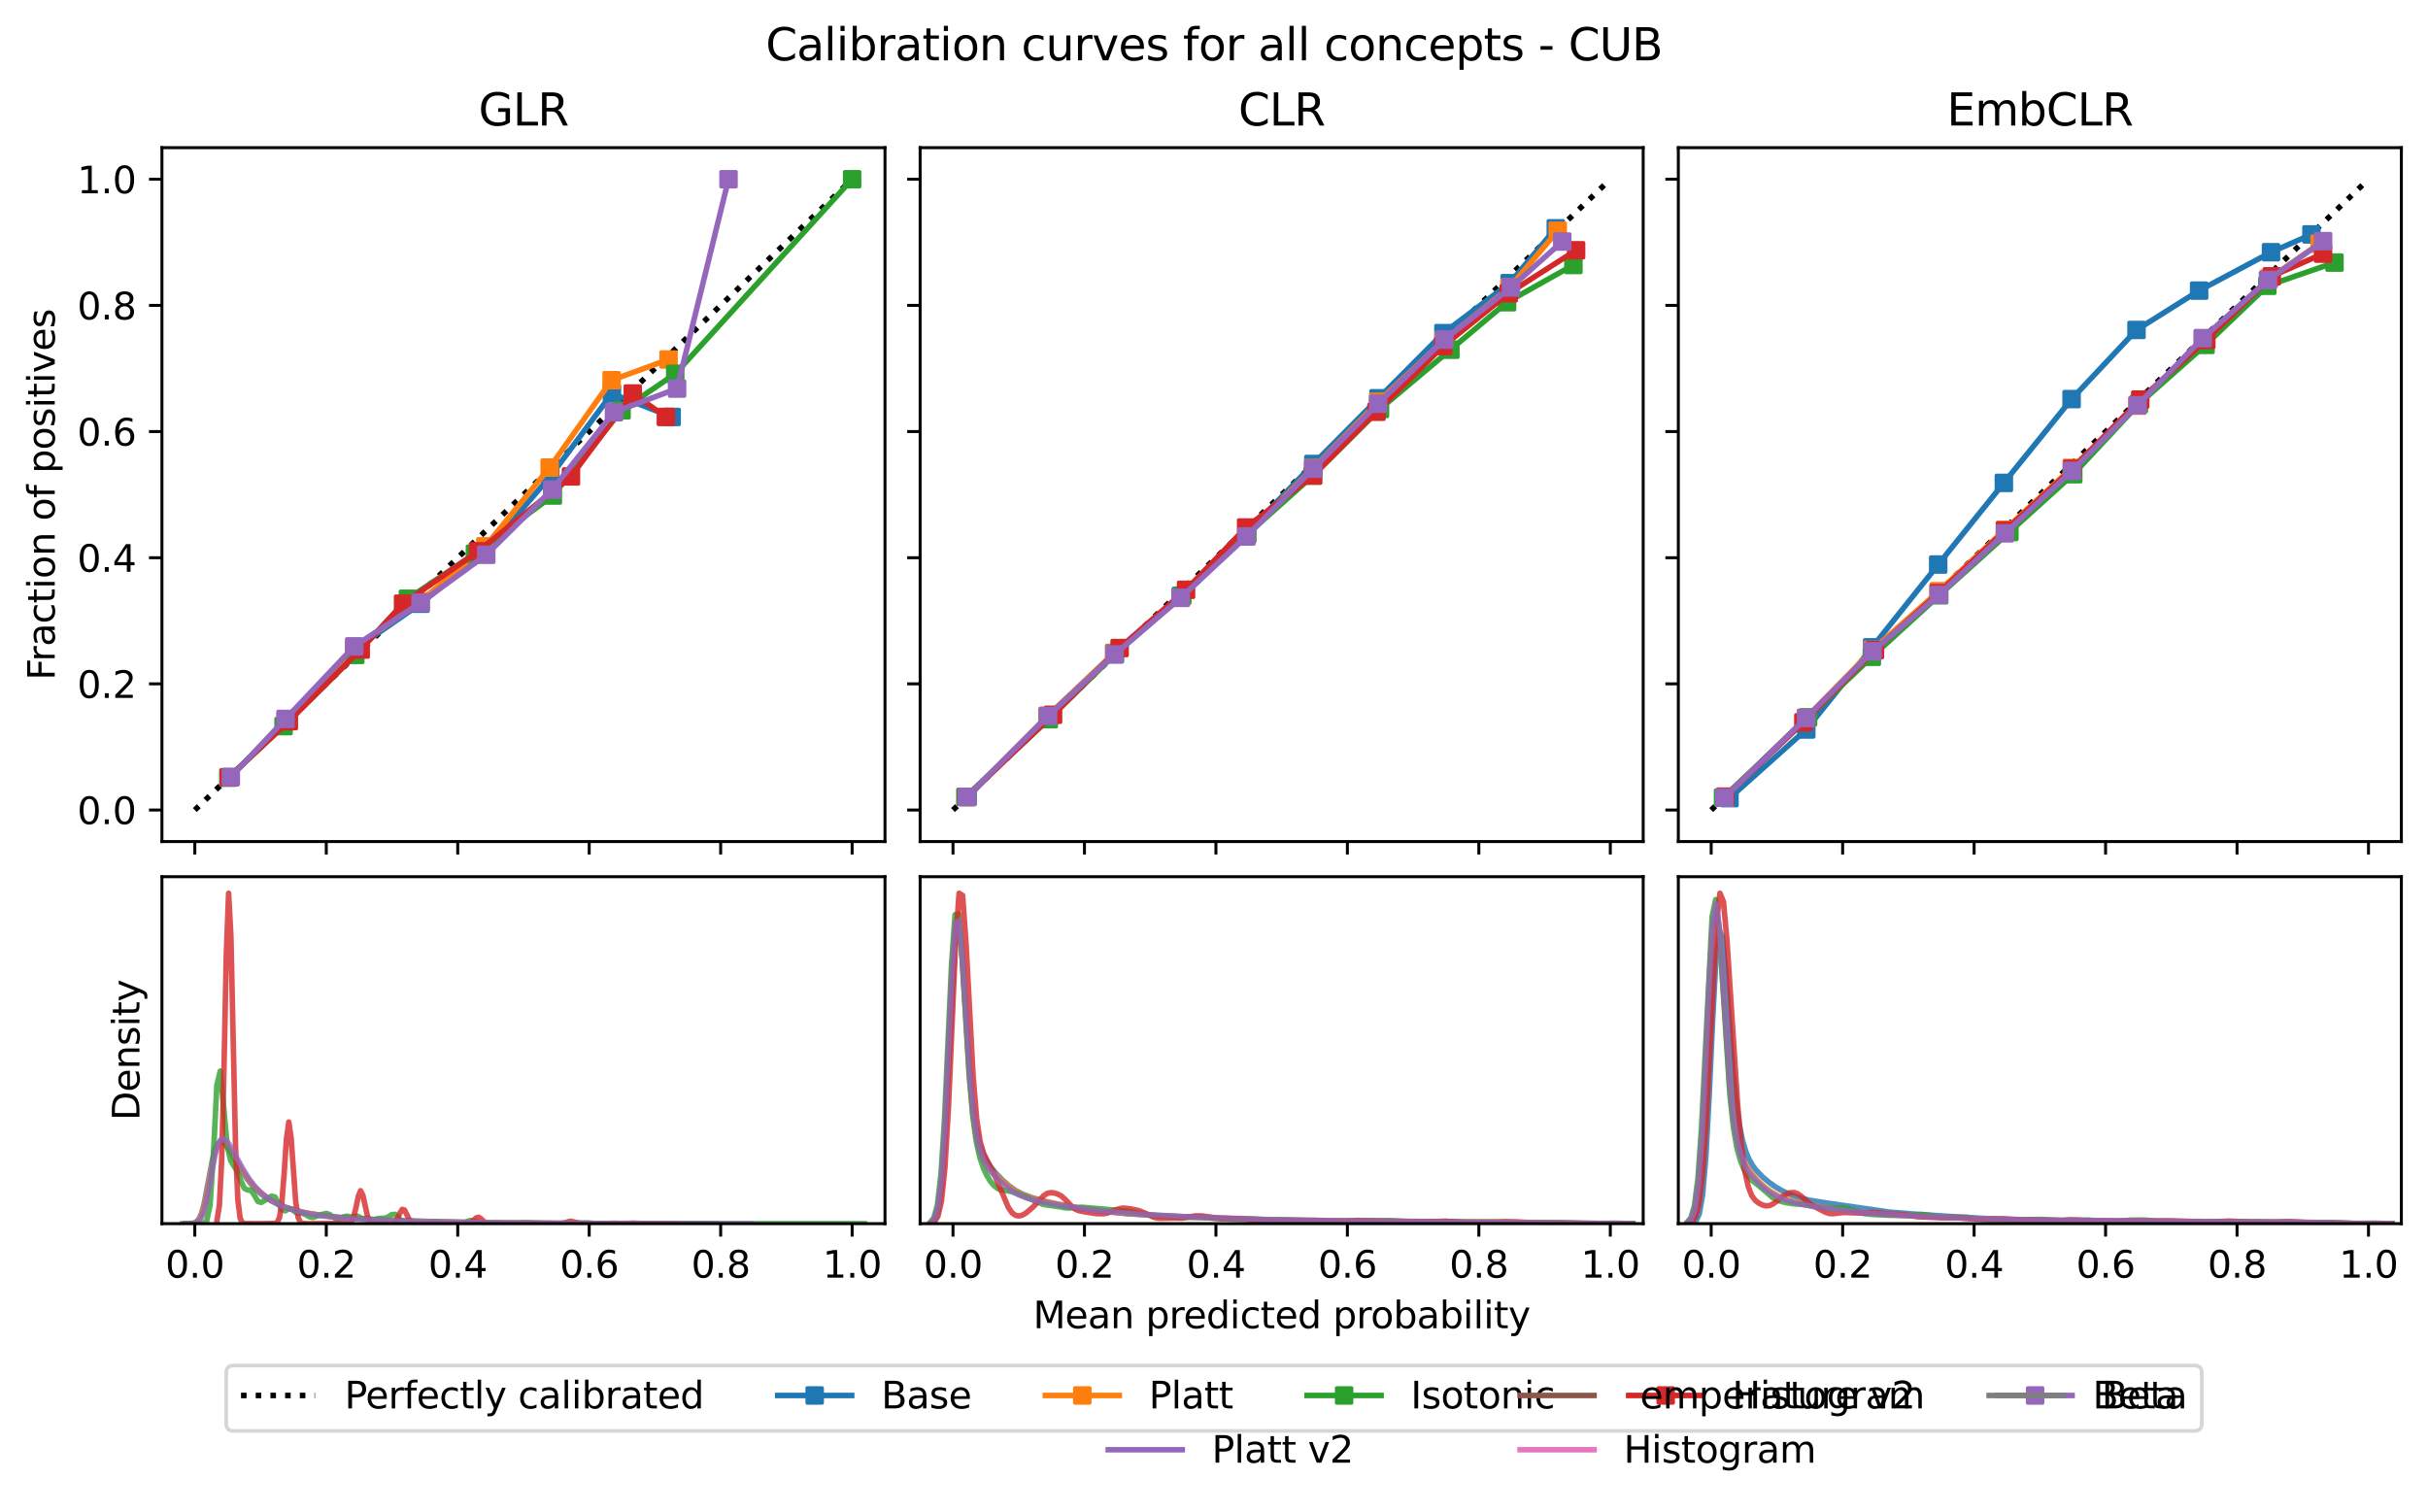 <?xml version="1.0" encoding="utf-8" standalone="no"?>
<!DOCTYPE svg PUBLIC "-//W3C//DTD SVG 1.1//EN"
  "http://www.w3.org/Graphics/SVG/1.1/DTD/svg11.dtd">
<svg xmlns:xlink="http://www.w3.org/1999/xlink" width="656.4pt" height="408.756pt" viewBox="0 0 656.4 408.756" xmlns="http://www.w3.org/2000/svg" version="1.1">
 <defs>
  <style type="text/css">*{stroke-linejoin: round; stroke-linecap: butt}</style>
 </defs>
 <g id="figure_1">
  <g id="patch_1">
   <path d="M 0 408.756 
L 656.4 408.756 
L 656.4 0 
L 0 0 
z
" style="fill: #ffffff"/>
  </g>
  <g id="axes_1">
   <g id="patch_2">
    <path d="M 43.781 227.539 
L 239.254 227.539 
L 239.254 39.932 
L 43.781 39.932 
z
" style="fill: #ffffff"/>
   </g>
   <g id="matplotlib.axis_1">
    <g id="xtick_1">
     <g id="line2d_1">
      <defs>
       <path id="m16e4061742" d="M 0 0 
L 0 3.5 
" style="stroke: #000000; stroke-width: 0.8"/>
      </defs>
      <g>
       <use xlink:href="#m16e4061742" x="52.666" y="227.539" style="stroke: #000000; stroke-width: 0.8"/>
      </g>
     </g>
    </g>
    <g id="xtick_2">
     <g id="line2d_2">
      <g>
       <use xlink:href="#m16e4061742" x="88.207" y="227.539" style="stroke: #000000; stroke-width: 0.8"/>
      </g>
     </g>
    </g>
    <g id="xtick_3">
     <g id="line2d_3">
      <g>
       <use xlink:href="#m16e4061742" x="123.747" y="227.539" style="stroke: #000000; stroke-width: 0.8"/>
      </g>
     </g>
    </g>
    <g id="xtick_4">
     <g id="line2d_4">
      <g>
       <use xlink:href="#m16e4061742" x="159.288" y="227.539" style="stroke: #000000; stroke-width: 0.8"/>
      </g>
     </g>
    </g>
    <g id="xtick_5">
     <g id="line2d_5">
      <g>
       <use xlink:href="#m16e4061742" x="194.828" y="227.539" style="stroke: #000000; stroke-width: 0.8"/>
      </g>
     </g>
    </g>
    <g id="xtick_6">
     <g id="line2d_6">
      <g>
       <use xlink:href="#m16e4061742" x="230.369" y="227.539" style="stroke: #000000; stroke-width: 0.8"/>
      </g>
     </g>
    </g>
   </g>
   <g id="matplotlib.axis_2">
    <g id="ytick_1">
     <g id="line2d_7">
      <defs>
       <path id="m6af30d8ce0" d="M 0 0 
L -3.5 0 
" style="stroke: #000000; stroke-width: 0.8"/>
      </defs>
      <g>
       <use xlink:href="#m6af30d8ce0" x="43.781" y="219.012" style="stroke: #000000; stroke-width: 0.8"/>
      </g>
     </g>
     <g id="text_1">
      <!-- 0.0 -->
      <g transform="translate(20.878 222.811) scale(0.1 -0.1)">
       <defs>
        <path id="DejaVuSans-30" d="M 2034 4250 
Q 1547 4250 1301 3770 
Q 1056 3291 1056 2328 
Q 1056 1369 1301 889 
Q 1547 409 2034 409 
Q 2525 409 2770 889 
Q 3016 1369 3016 2328 
Q 3016 3291 2770 3770 
Q 2525 4250 2034 4250 
z
M 2034 4750 
Q 2819 4750 3233 4129 
Q 3647 3509 3647 2328 
Q 3647 1150 3233 529 
Q 2819 -91 2034 -91 
Q 1250 -91 836 529 
Q 422 1150 422 2328 
Q 422 3509 836 4129 
Q 1250 4750 2034 4750 
z
" transform="scale(0.016)"/>
        <path id="DejaVuSans-2e" d="M 684 794 
L 1344 794 
L 1344 0 
L 684 0 
L 684 794 
z
" transform="scale(0.016)"/>
       </defs>
       <use xlink:href="#DejaVuSans-30"/>
       <use xlink:href="#DejaVuSans-2e" x="63.623"/>
       <use xlink:href="#DejaVuSans-30" x="95.41"/>
      </g>
     </g>
    </g>
    <g id="ytick_2">
     <g id="line2d_8">
      <g>
       <use xlink:href="#m6af30d8ce0" x="43.781" y="184.901" style="stroke: #000000; stroke-width: 0.8"/>
      </g>
     </g>
     <g id="text_2">
      <!-- 0.2 -->
      <g transform="translate(20.878 188.701) scale(0.1 -0.1)">
       <defs>
        <path id="DejaVuSans-32" d="M 1228 531 
L 3431 531 
L 3431 0 
L 469 0 
L 469 531 
Q 828 903 1448 1529 
Q 2069 2156 2228 2338 
Q 2531 2678 2651 2914 
Q 2772 3150 2772 3378 
Q 2772 3750 2511 3984 
Q 2250 4219 1831 4219 
Q 1534 4219 1204 4116 
Q 875 4013 500 3803 
L 500 4441 
Q 881 4594 1212 4672 
Q 1544 4750 1819 4750 
Q 2544 4750 2975 4387 
Q 3406 4025 3406 3419 
Q 3406 3131 3298 2873 
Q 3191 2616 2906 2266 
Q 2828 2175 2409 1742 
Q 1991 1309 1228 531 
z
" transform="scale(0.016)"/>
       </defs>
       <use xlink:href="#DejaVuSans-30"/>
       <use xlink:href="#DejaVuSans-2e" x="63.623"/>
       <use xlink:href="#DejaVuSans-32" x="95.41"/>
      </g>
     </g>
    </g>
    <g id="ytick_3">
     <g id="line2d_9">
      <g>
       <use xlink:href="#m6af30d8ce0" x="43.781" y="150.791" style="stroke: #000000; stroke-width: 0.8"/>
      </g>
     </g>
     <g id="text_3">
      <!-- 0.4 -->
      <g transform="translate(20.878 154.59) scale(0.1 -0.1)">
       <defs>
        <path id="DejaVuSans-34" d="M 2419 4116 
L 825 1625 
L 2419 1625 
L 2419 4116 
z
M 2253 4666 
L 3047 4666 
L 3047 1625 
L 3713 1625 
L 3713 1100 
L 3047 1100 
L 3047 0 
L 2419 0 
L 2419 1100 
L 313 1100 
L 313 1709 
L 2253 4666 
z
" transform="scale(0.016)"/>
       </defs>
       <use xlink:href="#DejaVuSans-30"/>
       <use xlink:href="#DejaVuSans-2e" x="63.623"/>
       <use xlink:href="#DejaVuSans-34" x="95.41"/>
      </g>
     </g>
    </g>
    <g id="ytick_4">
     <g id="line2d_10">
      <g>
       <use xlink:href="#m6af30d8ce0" x="43.781" y="116.681" style="stroke: #000000; stroke-width: 0.8"/>
      </g>
     </g>
     <g id="text_4">
      <!-- 0.6 -->
      <g transform="translate(20.878 120.48) scale(0.1 -0.1)">
       <defs>
        <path id="DejaVuSans-36" d="M 2113 2584 
Q 1688 2584 1439 2293 
Q 1191 2003 1191 1497 
Q 1191 994 1439 701 
Q 1688 409 2113 409 
Q 2538 409 2786 701 
Q 3034 994 3034 1497 
Q 3034 2003 2786 2293 
Q 2538 2584 2113 2584 
z
M 3366 4563 
L 3366 3988 
Q 3128 4100 2886 4159 
Q 2644 4219 2406 4219 
Q 1781 4219 1451 3797 
Q 1122 3375 1075 2522 
Q 1259 2794 1537 2939 
Q 1816 3084 2150 3084 
Q 2853 3084 3261 2657 
Q 3669 2231 3669 1497 
Q 3669 778 3244 343 
Q 2819 -91 2113 -91 
Q 1303 -91 875 529 
Q 447 1150 447 2328 
Q 447 3434 972 4092 
Q 1497 4750 2381 4750 
Q 2619 4750 2861 4703 
Q 3103 4656 3366 4563 
z
" transform="scale(0.016)"/>
       </defs>
       <use xlink:href="#DejaVuSans-30"/>
       <use xlink:href="#DejaVuSans-2e" x="63.623"/>
       <use xlink:href="#DejaVuSans-36" x="95.41"/>
      </g>
     </g>
    </g>
    <g id="ytick_5">
     <g id="line2d_11">
      <g>
       <use xlink:href="#m6af30d8ce0" x="43.781" y="82.57" style="stroke: #000000; stroke-width: 0.8"/>
      </g>
     </g>
     <g id="text_5">
      <!-- 0.8 -->
      <g transform="translate(20.878 86.37) scale(0.1 -0.1)">
       <defs>
        <path id="DejaVuSans-38" d="M 2034 2216 
Q 1584 2216 1326 1975 
Q 1069 1734 1069 1313 
Q 1069 891 1326 650 
Q 1584 409 2034 409 
Q 2484 409 2743 651 
Q 3003 894 3003 1313 
Q 3003 1734 2745 1975 
Q 2488 2216 2034 2216 
z
M 1403 2484 
Q 997 2584 770 2862 
Q 544 3141 544 3541 
Q 544 4100 942 4425 
Q 1341 4750 2034 4750 
Q 2731 4750 3128 4425 
Q 3525 4100 3525 3541 
Q 3525 3141 3298 2862 
Q 3072 2584 2669 2484 
Q 3125 2378 3379 2068 
Q 3634 1759 3634 1313 
Q 3634 634 3220 271 
Q 2806 -91 2034 -91 
Q 1263 -91 848 271 
Q 434 634 434 1313 
Q 434 1759 690 2068 
Q 947 2378 1403 2484 
z
M 1172 3481 
Q 1172 3119 1398 2916 
Q 1625 2713 2034 2713 
Q 2441 2713 2670 2916 
Q 2900 3119 2900 3481 
Q 2900 3844 2670 4047 
Q 2441 4250 2034 4250 
Q 1625 4250 1398 4047 
Q 1172 3844 1172 3481 
z
" transform="scale(0.016)"/>
       </defs>
       <use xlink:href="#DejaVuSans-30"/>
       <use xlink:href="#DejaVuSans-2e" x="63.623"/>
       <use xlink:href="#DejaVuSans-38" x="95.41"/>
      </g>
     </g>
    </g>
    <g id="ytick_6">
     <g id="line2d_12">
      <g>
       <use xlink:href="#m6af30d8ce0" x="43.781" y="48.46" style="stroke: #000000; stroke-width: 0.8"/>
      </g>
     </g>
     <g id="text_6">
      <!-- 1.0 -->
      <g transform="translate(20.878 52.259) scale(0.1 -0.1)">
       <defs>
        <path id="DejaVuSans-31" d="M 794 531 
L 1825 531 
L 1825 4091 
L 703 3866 
L 703 4441 
L 1819 4666 
L 2450 4666 
L 2450 531 
L 3481 531 
L 3481 0 
L 794 0 
L 794 531 
z
" transform="scale(0.016)"/>
       </defs>
       <use xlink:href="#DejaVuSans-31"/>
       <use xlink:href="#DejaVuSans-2e" x="63.623"/>
       <use xlink:href="#DejaVuSans-30" x="95.41"/>
      </g>
     </g>
    </g>
    <g id="text_7">
     <!-- Fraction of positives -->
     <g transform="translate(14.798 183.91) rotate(-90) scale(0.1 -0.1)">
      <defs>
       <path id="DejaVuSans-46" d="M 628 4666 
L 3309 4666 
L 3309 4134 
L 1259 4134 
L 1259 2759 
L 3109 2759 
L 3109 2228 
L 1259 2228 
L 1259 0 
L 628 0 
L 628 4666 
z
" transform="scale(0.016)"/>
       <path id="DejaVuSans-72" d="M 2631 2963 
Q 2534 3019 2420 3045 
Q 2306 3072 2169 3072 
Q 1681 3072 1420 2755 
Q 1159 2438 1159 1844 
L 1159 0 
L 581 0 
L 581 3500 
L 1159 3500 
L 1159 2956 
Q 1341 3275 1631 3429 
Q 1922 3584 2338 3584 
Q 2397 3584 2469 3576 
Q 2541 3569 2628 3553 
L 2631 2963 
z
" transform="scale(0.016)"/>
       <path id="DejaVuSans-61" d="M 2194 1759 
Q 1497 1759 1228 1600 
Q 959 1441 959 1056 
Q 959 750 1161 570 
Q 1363 391 1709 391 
Q 2188 391 2477 730 
Q 2766 1069 2766 1631 
L 2766 1759 
L 2194 1759 
z
M 3341 1997 
L 3341 0 
L 2766 0 
L 2766 531 
Q 2569 213 2275 61 
Q 1981 -91 1556 -91 
Q 1019 -91 701 211 
Q 384 513 384 1019 
Q 384 1609 779 1909 
Q 1175 2209 1959 2209 
L 2766 2209 
L 2766 2266 
Q 2766 2663 2505 2880 
Q 2244 3097 1772 3097 
Q 1472 3097 1187 3025 
Q 903 2953 641 2809 
L 641 3341 
Q 956 3463 1253 3523 
Q 1550 3584 1831 3584 
Q 2591 3584 2966 3190 
Q 3341 2797 3341 1997 
z
" transform="scale(0.016)"/>
       <path id="DejaVuSans-63" d="M 3122 3366 
L 3122 2828 
Q 2878 2963 2633 3030 
Q 2388 3097 2138 3097 
Q 1578 3097 1268 2742 
Q 959 2388 959 1747 
Q 959 1106 1268 751 
Q 1578 397 2138 397 
Q 2388 397 2633 464 
Q 2878 531 3122 666 
L 3122 134 
Q 2881 22 2623 -34 
Q 2366 -91 2075 -91 
Q 1284 -91 818 406 
Q 353 903 353 1747 
Q 353 2603 823 3093 
Q 1294 3584 2113 3584 
Q 2378 3584 2631 3529 
Q 2884 3475 3122 3366 
z
" transform="scale(0.016)"/>
       <path id="DejaVuSans-74" d="M 1172 4494 
L 1172 3500 
L 2356 3500 
L 2356 3053 
L 1172 3053 
L 1172 1153 
Q 1172 725 1289 603 
Q 1406 481 1766 481 
L 2356 481 
L 2356 0 
L 1766 0 
Q 1100 0 847 248 
Q 594 497 594 1153 
L 594 3053 
L 172 3053 
L 172 3500 
L 594 3500 
L 594 4494 
L 1172 4494 
z
" transform="scale(0.016)"/>
       <path id="DejaVuSans-69" d="M 603 3500 
L 1178 3500 
L 1178 0 
L 603 0 
L 603 3500 
z
M 603 4863 
L 1178 4863 
L 1178 4134 
L 603 4134 
L 603 4863 
z
" transform="scale(0.016)"/>
       <path id="DejaVuSans-6f" d="M 1959 3097 
Q 1497 3097 1228 2736 
Q 959 2375 959 1747 
Q 959 1119 1226 758 
Q 1494 397 1959 397 
Q 2419 397 2687 759 
Q 2956 1122 2956 1747 
Q 2956 2369 2687 2733 
Q 2419 3097 1959 3097 
z
M 1959 3584 
Q 2709 3584 3137 3096 
Q 3566 2609 3566 1747 
Q 3566 888 3137 398 
Q 2709 -91 1959 -91 
Q 1206 -91 779 398 
Q 353 888 353 1747 
Q 353 2609 779 3096 
Q 1206 3584 1959 3584 
z
" transform="scale(0.016)"/>
       <path id="DejaVuSans-6e" d="M 3513 2113 
L 3513 0 
L 2938 0 
L 2938 2094 
Q 2938 2591 2744 2837 
Q 2550 3084 2163 3084 
Q 1697 3084 1428 2787 
Q 1159 2491 1159 1978 
L 1159 0 
L 581 0 
L 581 3500 
L 1159 3500 
L 1159 2956 
Q 1366 3272 1645 3428 
Q 1925 3584 2291 3584 
Q 2894 3584 3203 3211 
Q 3513 2838 3513 2113 
z
" transform="scale(0.016)"/>
       <path id="DejaVuSans-20" transform="scale(0.016)"/>
       <path id="DejaVuSans-66" d="M 2375 4863 
L 2375 4384 
L 1825 4384 
Q 1516 4384 1395 4259 
Q 1275 4134 1275 3809 
L 1275 3500 
L 2222 3500 
L 2222 3053 
L 1275 3053 
L 1275 0 
L 697 0 
L 697 3053 
L 147 3053 
L 147 3500 
L 697 3500 
L 697 3744 
Q 697 4328 969 4595 
Q 1241 4863 1831 4863 
L 2375 4863 
z
" transform="scale(0.016)"/>
       <path id="DejaVuSans-70" d="M 1159 525 
L 1159 -1331 
L 581 -1331 
L 581 3500 
L 1159 3500 
L 1159 2969 
Q 1341 3281 1617 3432 
Q 1894 3584 2278 3584 
Q 2916 3584 3314 3078 
Q 3713 2572 3713 1747 
Q 3713 922 3314 415 
Q 2916 -91 2278 -91 
Q 1894 -91 1617 61 
Q 1341 213 1159 525 
z
M 3116 1747 
Q 3116 2381 2855 2742 
Q 2594 3103 2138 3103 
Q 1681 3103 1420 2742 
Q 1159 2381 1159 1747 
Q 1159 1113 1420 752 
Q 1681 391 2138 391 
Q 2594 391 2855 752 
Q 3116 1113 3116 1747 
z
" transform="scale(0.016)"/>
       <path id="DejaVuSans-73" d="M 2834 3397 
L 2834 2853 
Q 2591 2978 2328 3040 
Q 2066 3103 1784 3103 
Q 1356 3103 1142 2972 
Q 928 2841 928 2578 
Q 928 2378 1081 2264 
Q 1234 2150 1697 2047 
L 1894 2003 
Q 2506 1872 2764 1633 
Q 3022 1394 3022 966 
Q 3022 478 2636 193 
Q 2250 -91 1575 -91 
Q 1294 -91 989 -36 
Q 684 19 347 128 
L 347 722 
Q 666 556 975 473 
Q 1284 391 1588 391 
Q 1994 391 2212 530 
Q 2431 669 2431 922 
Q 2431 1156 2273 1281 
Q 2116 1406 1581 1522 
L 1381 1569 
Q 847 1681 609 1914 
Q 372 2147 372 2553 
Q 372 3047 722 3315 
Q 1072 3584 1716 3584 
Q 2034 3584 2315 3537 
Q 2597 3491 2834 3397 
z
" transform="scale(0.016)"/>
       <path id="DejaVuSans-76" d="M 191 3500 
L 800 3500 
L 1894 563 
L 2988 3500 
L 3597 3500 
L 2284 0 
L 1503 0 
L 191 3500 
z
" transform="scale(0.016)"/>
       <path id="DejaVuSans-65" d="M 3597 1894 
L 3597 1613 
L 953 1613 
Q 991 1019 1311 708 
Q 1631 397 2203 397 
Q 2534 397 2845 478 
Q 3156 559 3463 722 
L 3463 178 
Q 3153 47 2828 -22 
Q 2503 -91 2169 -91 
Q 1331 -91 842 396 
Q 353 884 353 1716 
Q 353 2575 817 3079 
Q 1281 3584 2069 3584 
Q 2775 3584 3186 3129 
Q 3597 2675 3597 1894 
z
M 3022 2063 
Q 3016 2534 2758 2815 
Q 2500 3097 2075 3097 
Q 1594 3097 1305 2825 
Q 1016 2553 972 2059 
L 3022 2063 
z
" transform="scale(0.016)"/>
      </defs>
      <use xlink:href="#DejaVuSans-46"/>
      <use xlink:href="#DejaVuSans-72" x="50.27"/>
      <use xlink:href="#DejaVuSans-61" x="91.383"/>
      <use xlink:href="#DejaVuSans-63" x="152.662"/>
      <use xlink:href="#DejaVuSans-74" x="207.643"/>
      <use xlink:href="#DejaVuSans-69" x="246.852"/>
      <use xlink:href="#DejaVuSans-6f" x="274.635"/>
      <use xlink:href="#DejaVuSans-6e" x="335.816"/>
      <use xlink:href="#DejaVuSans-20" x="399.195"/>
      <use xlink:href="#DejaVuSans-6f" x="430.982"/>
      <use xlink:href="#DejaVuSans-66" x="492.164"/>
      <use xlink:href="#DejaVuSans-20" x="527.369"/>
      <use xlink:href="#DejaVuSans-70" x="559.156"/>
      <use xlink:href="#DejaVuSans-6f" x="622.633"/>
      <use xlink:href="#DejaVuSans-73" x="683.814"/>
      <use xlink:href="#DejaVuSans-69" x="735.914"/>
      <use xlink:href="#DejaVuSans-74" x="763.697"/>
      <use xlink:href="#DejaVuSans-69" x="802.906"/>
      <use xlink:href="#DejaVuSans-76" x="830.689"/>
      <use xlink:href="#DejaVuSans-65" x="889.869"/>
      <use xlink:href="#DejaVuSans-73" x="951.393"/>
     </g>
    </g>
   </g>
   <g id="line2d_13">
    <path d="M 52.666 219.012 
L 230.369 48.46 
" clip-path="url(#pced96c338c)" style="fill: none; stroke-dasharray: 1.5,2.475; stroke-dashoffset: 0; stroke: #000000; stroke-width: 1.5"/>
   </g>
   <g id="line2d_14">
    <path d="M 62.083 210.156 
L 77.308 194.971 
L 95.808 175.619 
L 113.686 163.22 
L 131.312 149.056 
L 148.777 128.823 
L 165.435 106.395 
L 181.576 112.726 
" clip-path="url(#pced96c338c)" style="fill: none; stroke: #1f77b4; stroke-width: 1.5; stroke-linecap: square"/>
    <defs>
     <path id="mfb2ed620de" d="M -2 2 
L 2 2 
L 2 -2 
L -2 -2 
z
" style="stroke: #1f77b4; stroke-linejoin: miter"/>
    </defs>
    <g clip-path="url(#pced96c338c)">
     <use xlink:href="#mfb2ed620de" x="62.083" y="210.156" style="fill: #1f77b4; stroke: #1f77b4; stroke-linejoin: miter"/>
     <use xlink:href="#mfb2ed620de" x="77.308" y="194.971" style="fill: #1f77b4; stroke: #1f77b4; stroke-linejoin: miter"/>
     <use xlink:href="#mfb2ed620de" x="95.808" y="175.619" style="fill: #1f77b4; stroke: #1f77b4; stroke-linejoin: miter"/>
     <use xlink:href="#mfb2ed620de" x="113.686" y="163.22" style="fill: #1f77b4; stroke: #1f77b4; stroke-linejoin: miter"/>
     <use xlink:href="#mfb2ed620de" x="131.312" y="149.056" style="fill: #1f77b4; stroke: #1f77b4; stroke-linejoin: miter"/>
     <use xlink:href="#mfb2ed620de" x="148.777" y="128.823" style="fill: #1f77b4; stroke: #1f77b4; stroke-linejoin: miter"/>
     <use xlink:href="#mfb2ed620de" x="165.435" y="106.395" style="fill: #1f77b4; stroke: #1f77b4; stroke-linejoin: miter"/>
     <use xlink:href="#mfb2ed620de" x="181.576" y="112.726" style="fill: #1f77b4; stroke: #1f77b4; stroke-linejoin: miter"/>
    </g>
   </g>
   <g id="line2d_15">
    <path d="M 62.211 210.179 
L 77.284 194.88 
L 95.793 175.199 
L 113.652 162.571 
L 131.199 147.719 
L 148.588 126.42 
L 165.345 102.802 
L 180.742 97.189 
" clip-path="url(#pced96c338c)" style="fill: none; stroke: #ff7f0e; stroke-width: 1.5; stroke-linecap: square"/>
    <defs>
     <path id="m669423b3c9" d="M -2 2 
L 2 2 
L 2 -2 
L -2 -2 
z
" style="stroke: #ff7f0e; stroke-linejoin: miter"/>
    </defs>
    <g clip-path="url(#pced96c338c)">
     <use xlink:href="#m669423b3c9" x="62.211" y="210.179" style="fill: #ff7f0e; stroke: #ff7f0e; stroke-linejoin: miter"/>
     <use xlink:href="#m669423b3c9" x="77.284" y="194.88" style="fill: #ff7f0e; stroke: #ff7f0e; stroke-linejoin: miter"/>
     <use xlink:href="#m669423b3c9" x="95.793" y="175.199" style="fill: #ff7f0e; stroke: #ff7f0e; stroke-linejoin: miter"/>
     <use xlink:href="#m669423b3c9" x="113.652" y="162.571" style="fill: #ff7f0e; stroke: #ff7f0e; stroke-linejoin: miter"/>
     <use xlink:href="#m669423b3c9" x="131.199" y="147.719" style="fill: #ff7f0e; stroke: #ff7f0e; stroke-linejoin: miter"/>
     <use xlink:href="#m669423b3c9" x="148.588" y="126.42" style="fill: #ff7f0e; stroke: #ff7f0e; stroke-linejoin: miter"/>
     <use xlink:href="#m669423b3c9" x="165.345" y="102.802" style="fill: #ff7f0e; stroke: #ff7f0e; stroke-linejoin: miter"/>
     <use xlink:href="#m669423b3c9" x="180.742" y="97.189" style="fill: #ff7f0e; stroke: #ff7f0e; stroke-linejoin: miter"/>
    </g>
   </g>
   <g id="line2d_16">
    <path d="M 61.725 210.266 
L 76.66 196.321 
L 96.056 177.075 
L 110.272 161.884 
L 128.392 149.704 
L 149.455 133.98 
L 168.044 110.933 
L 182.546 101.068 
L 230.369 48.46 
" clip-path="url(#pced96c338c)" style="fill: none; stroke: #2ca02c; stroke-width: 1.5; stroke-linecap: square"/>
    <defs>
     <path id="mc00de80d5f" d="M -2 2 
L 2 2 
L 2 -2 
L -2 -2 
z
" style="stroke: #2ca02c; stroke-linejoin: miter"/>
    </defs>
    <g clip-path="url(#pced96c338c)">
     <use xlink:href="#mc00de80d5f" x="61.725" y="210.266" style="fill: #2ca02c; stroke: #2ca02c; stroke-linejoin: miter"/>
     <use xlink:href="#mc00de80d5f" x="76.66" y="196.321" style="fill: #2ca02c; stroke: #2ca02c; stroke-linejoin: miter"/>
     <use xlink:href="#mc00de80d5f" x="96.056" y="177.075" style="fill: #2ca02c; stroke: #2ca02c; stroke-linejoin: miter"/>
     <use xlink:href="#mc00de80d5f" x="110.272" y="161.884" style="fill: #2ca02c; stroke: #2ca02c; stroke-linejoin: miter"/>
     <use xlink:href="#mc00de80d5f" x="128.392" y="149.704" style="fill: #2ca02c; stroke: #2ca02c; stroke-linejoin: miter"/>
     <use xlink:href="#mc00de80d5f" x="149.455" y="133.98" style="fill: #2ca02c; stroke: #2ca02c; stroke-linejoin: miter"/>
     <use xlink:href="#mc00de80d5f" x="168.044" y="110.933" style="fill: #2ca02c; stroke: #2ca02c; stroke-linejoin: miter"/>
     <use xlink:href="#mc00de80d5f" x="182.546" y="101.068" style="fill: #2ca02c; stroke: #2ca02c; stroke-linejoin: miter"/>
     <use xlink:href="#mc00de80d5f" x="230.369" y="48.46" style="fill: #2ca02c; stroke: #2ca02c; stroke-linejoin: miter"/>
    </g>
   </g>
   <g id="line2d_17">
    <path d="M 61.864 210.156 
L 78.084 194.971 
L 97.517 175.619 
L 108.966 163.22 
L 129.243 149.056 
L 154.359 128.823 
L 171.069 106.395 
L 180.02 112.726 
" clip-path="url(#pced96c338c)" style="fill: none; stroke: #d62728; stroke-width: 1.5; stroke-linecap: square"/>
    <defs>
     <path id="mff8f7a16b8" d="M -2 2 
L 2 2 
L 2 -2 
L -2 -2 
z
" style="stroke: #d62728; stroke-linejoin: miter"/>
    </defs>
    <g clip-path="url(#pced96c338c)">
     <use xlink:href="#mff8f7a16b8" x="61.864" y="210.156" style="fill: #d62728; stroke: #d62728; stroke-linejoin: miter"/>
     <use xlink:href="#mff8f7a16b8" x="78.084" y="194.971" style="fill: #d62728; stroke: #d62728; stroke-linejoin: miter"/>
     <use xlink:href="#mff8f7a16b8" x="97.517" y="175.619" style="fill: #d62728; stroke: #d62728; stroke-linejoin: miter"/>
     <use xlink:href="#mff8f7a16b8" x="108.966" y="163.22" style="fill: #d62728; stroke: #d62728; stroke-linejoin: miter"/>
     <use xlink:href="#mff8f7a16b8" x="129.243" y="149.056" style="fill: #d62728; stroke: #d62728; stroke-linejoin: miter"/>
     <use xlink:href="#mff8f7a16b8" x="154.359" y="128.823" style="fill: #d62728; stroke: #d62728; stroke-linejoin: miter"/>
     <use xlink:href="#mff8f7a16b8" x="171.069" y="106.395" style="fill: #d62728; stroke: #d62728; stroke-linejoin: miter"/>
     <use xlink:href="#mff8f7a16b8" x="180.02" y="112.726" style="fill: #d62728; stroke: #d62728; stroke-linejoin: miter"/>
    </g>
   </g>
   <g id="line2d_18">
    <path d="M 62.397 210.08 
L 77.187 194.374 
L 95.76 174.756 
L 113.699 162.94 
L 131.458 149.998 
L 149.281 132.366 
L 165.994 111.451 
L 183.046 105.059 
L 196.954 48.46 
" clip-path="url(#pced96c338c)" style="fill: none; stroke: #9467bd; stroke-width: 1.5; stroke-linecap: square"/>
    <defs>
     <path id="m938925f3a9" d="M -2 2 
L 2 2 
L 2 -2 
L -2 -2 
z
" style="stroke: #9467bd; stroke-linejoin: miter"/>
    </defs>
    <g clip-path="url(#pced96c338c)">
     <use xlink:href="#m938925f3a9" x="62.397" y="210.08" style="fill: #9467bd; stroke: #9467bd; stroke-linejoin: miter"/>
     <use xlink:href="#m938925f3a9" x="77.187" y="194.374" style="fill: #9467bd; stroke: #9467bd; stroke-linejoin: miter"/>
     <use xlink:href="#m938925f3a9" x="95.76" y="174.756" style="fill: #9467bd; stroke: #9467bd; stroke-linejoin: miter"/>
     <use xlink:href="#m938925f3a9" x="113.699" y="162.94" style="fill: #9467bd; stroke: #9467bd; stroke-linejoin: miter"/>
     <use xlink:href="#m938925f3a9" x="131.458" y="149.998" style="fill: #9467bd; stroke: #9467bd; stroke-linejoin: miter"/>
     <use xlink:href="#m938925f3a9" x="149.281" y="132.366" style="fill: #9467bd; stroke: #9467bd; stroke-linejoin: miter"/>
     <use xlink:href="#m938925f3a9" x="165.994" y="111.451" style="fill: #9467bd; stroke: #9467bd; stroke-linejoin: miter"/>
     <use xlink:href="#m938925f3a9" x="183.046" y="105.059" style="fill: #9467bd; stroke: #9467bd; stroke-linejoin: miter"/>
     <use xlink:href="#m938925f3a9" x="196.954" y="48.46" style="fill: #9467bd; stroke: #9467bd; stroke-linejoin: miter"/>
    </g>
   </g>
   <g id="patch_3">
    <path d="M 43.781 227.539 
L 43.781 39.932 
" style="fill: none; stroke: #000000; stroke-width: 0.8; stroke-linejoin: miter; stroke-linecap: square"/>
   </g>
   <g id="patch_4">
    <path d="M 239.254 227.539 
L 239.254 39.932 
" style="fill: none; stroke: #000000; stroke-width: 0.8; stroke-linejoin: miter; stroke-linecap: square"/>
   </g>
   <g id="patch_5">
    <path d="M 43.781 227.539 
L 239.254 227.539 
" style="fill: none; stroke: #000000; stroke-width: 0.8; stroke-linejoin: miter; stroke-linecap: square"/>
   </g>
   <g id="patch_6">
    <path d="M 43.781 39.932 
L 239.254 39.932 
" style="fill: none; stroke: #000000; stroke-width: 0.8; stroke-linejoin: miter; stroke-linecap: square"/>
   </g>
   <g id="text_8">
    <!-- GLR -->
    <g transform="translate(129.356 33.932) scale(0.12 -0.12)">
     <defs>
      <path id="DejaVuSans-47" d="M 3809 666 
L 3809 1919 
L 2778 1919 
L 2778 2438 
L 4434 2438 
L 4434 434 
Q 4069 175 3628 42 
Q 3188 -91 2688 -91 
Q 1594 -91 976 548 
Q 359 1188 359 2328 
Q 359 3472 976 4111 
Q 1594 4750 2688 4750 
Q 3144 4750 3555 4637 
Q 3966 4525 4313 4306 
L 4313 3634 
Q 3963 3931 3569 4081 
Q 3175 4231 2741 4231 
Q 1884 4231 1454 3753 
Q 1025 3275 1025 2328 
Q 1025 1384 1454 906 
Q 1884 428 2741 428 
Q 3075 428 3337 486 
Q 3600 544 3809 666 
z
" transform="scale(0.016)"/>
      <path id="DejaVuSans-4c" d="M 628 4666 
L 1259 4666 
L 1259 531 
L 3531 531 
L 3531 0 
L 628 0 
L 628 4666 
z
" transform="scale(0.016)"/>
      <path id="DejaVuSans-52" d="M 2841 2188 
Q 3044 2119 3236 1894 
Q 3428 1669 3622 1275 
L 4263 0 
L 3584 0 
L 2988 1197 
Q 2756 1666 2539 1819 
Q 2322 1972 1947 1972 
L 1259 1972 
L 1259 0 
L 628 0 
L 628 4666 
L 2053 4666 
Q 2853 4666 3247 4331 
Q 3641 3997 3641 3322 
Q 3641 2881 3436 2590 
Q 3231 2300 2841 2188 
z
M 1259 4147 
L 1259 2491 
L 2053 2491 
Q 2509 2491 2742 2702 
Q 2975 2913 2975 3322 
Q 2975 3731 2742 3939 
Q 2509 4147 2053 4147 
L 1259 4147 
z
" transform="scale(0.016)"/>
     </defs>
     <use xlink:href="#DejaVuSans-47"/>
     <use xlink:href="#DejaVuSans-4c" x="77.49"/>
     <use xlink:href="#DejaVuSans-52" x="133.203"/>
    </g>
   </g>
  </g>
  <g id="axes_2">
   <g id="patch_7">
    <path d="M 248.754 227.539 
L 444.227 227.539 
L 444.227 39.932 
L 248.754 39.932 
z
" style="fill: #ffffff"/>
   </g>
   <g id="matplotlib.axis_3">
    <g id="xtick_7">
     <g id="line2d_19">
      <g>
       <use xlink:href="#m16e4061742" x="257.639" y="227.539" style="stroke: #000000; stroke-width: 0.8"/>
      </g>
     </g>
    </g>
    <g id="xtick_8">
     <g id="line2d_20">
      <g>
       <use xlink:href="#m16e4061742" x="293.18" y="227.539" style="stroke: #000000; stroke-width: 0.8"/>
      </g>
     </g>
    </g>
    <g id="xtick_9">
     <g id="line2d_21">
      <g>
       <use xlink:href="#m16e4061742" x="328.72" y="227.539" style="stroke: #000000; stroke-width: 0.8"/>
      </g>
     </g>
    </g>
    <g id="xtick_10">
     <g id="line2d_22">
      <g>
       <use xlink:href="#m16e4061742" x="364.261" y="227.539" style="stroke: #000000; stroke-width: 0.8"/>
      </g>
     </g>
    </g>
    <g id="xtick_11">
     <g id="line2d_23">
      <g>
       <use xlink:href="#m16e4061742" x="399.801" y="227.539" style="stroke: #000000; stroke-width: 0.8"/>
      </g>
     </g>
    </g>
    <g id="xtick_12">
     <g id="line2d_24">
      <g>
       <use xlink:href="#m16e4061742" x="435.341" y="227.539" style="stroke: #000000; stroke-width: 0.8"/>
      </g>
     </g>
    </g>
   </g>
   <g id="matplotlib.axis_4">
    <g id="ytick_7">
     <g id="line2d_25">
      <g>
       <use xlink:href="#m6af30d8ce0" x="248.754" y="219.012" style="stroke: #000000; stroke-width: 0.8"/>
      </g>
     </g>
    </g>
    <g id="ytick_8">
     <g id="line2d_26">
      <g>
       <use xlink:href="#m6af30d8ce0" x="248.754" y="184.901" style="stroke: #000000; stroke-width: 0.8"/>
      </g>
     </g>
    </g>
    <g id="ytick_9">
     <g id="line2d_27">
      <g>
       <use xlink:href="#m6af30d8ce0" x="248.754" y="150.791" style="stroke: #000000; stroke-width: 0.8"/>
      </g>
     </g>
    </g>
    <g id="ytick_10">
     <g id="line2d_28">
      <g>
       <use xlink:href="#m6af30d8ce0" x="248.754" y="116.681" style="stroke: #000000; stroke-width: 0.8"/>
      </g>
     </g>
    </g>
    <g id="ytick_11">
     <g id="line2d_29">
      <g>
       <use xlink:href="#m6af30d8ce0" x="248.754" y="82.57" style="stroke: #000000; stroke-width: 0.8"/>
      </g>
     </g>
    </g>
    <g id="ytick_12">
     <g id="line2d_30">
      <g>
       <use xlink:href="#m6af30d8ce0" x="248.754" y="48.46" style="stroke: #000000; stroke-width: 0.8"/>
      </g>
     </g>
    </g>
   </g>
   <g id="line2d_31">
    <path d="M 257.639 219.012 
L 435.341 48.46 
" clip-path="url(#pf0a3e1fd55)" style="fill: none; stroke-dasharray: 1.5,2.475; stroke-dashoffset: 0; stroke: #000000; stroke-width: 1.5"/>
   </g>
   <g id="line2d_32">
    <path d="M 261.603 215.489 
L 283.165 193.687 
L 301.26 176.525 
L 319.214 161.144 
L 337.078 144.084 
L 355.058 125.449 
L 372.686 107.685 
L 390.226 90.066 
L 408.124 76.552 
L 420.599 61.729 
" clip-path="url(#pf0a3e1fd55)" style="fill: none; stroke: #1f77b4; stroke-width: 1.5; stroke-linecap: square"/>
    <g clip-path="url(#pf0a3e1fd55)">
     <use xlink:href="#mfb2ed620de" x="261.603" y="215.489" style="fill: #1f77b4; stroke: #1f77b4; stroke-linejoin: miter"/>
     <use xlink:href="#mfb2ed620de" x="283.165" y="193.687" style="fill: #1f77b4; stroke: #1f77b4; stroke-linejoin: miter"/>
     <use xlink:href="#mfb2ed620de" x="301.26" y="176.525" style="fill: #1f77b4; stroke: #1f77b4; stroke-linejoin: miter"/>
     <use xlink:href="#mfb2ed620de" x="319.214" y="161.144" style="fill: #1f77b4; stroke: #1f77b4; stroke-linejoin: miter"/>
     <use xlink:href="#mfb2ed620de" x="337.078" y="144.084" style="fill: #1f77b4; stroke: #1f77b4; stroke-linejoin: miter"/>
     <use xlink:href="#mfb2ed620de" x="355.058" y="125.449" style="fill: #1f77b4; stroke: #1f77b4; stroke-linejoin: miter"/>
     <use xlink:href="#mfb2ed620de" x="372.686" y="107.685" style="fill: #1f77b4; stroke: #1f77b4; stroke-linejoin: miter"/>
     <use xlink:href="#mfb2ed620de" x="390.226" y="90.066" style="fill: #1f77b4; stroke: #1f77b4; stroke-linejoin: miter"/>
     <use xlink:href="#mfb2ed620de" x="408.124" y="76.552" style="fill: #1f77b4; stroke: #1f77b4; stroke-linejoin: miter"/>
     <use xlink:href="#mfb2ed620de" x="420.599" y="61.729" style="fill: #1f77b4; stroke: #1f77b4; stroke-linejoin: miter"/>
    </g>
   </g>
   <g id="line2d_33">
    <path d="M 261.416 215.493 
L 283.272 193.533 
L 301.204 176.632 
L 319.218 161.623 
L 337.017 144.411 
L 355.061 126.543 
L 372.63 108.633 
L 390.28 92.054 
L 408.094 77.742 
L 421.131 62.392 
" clip-path="url(#pf0a3e1fd55)" style="fill: none; stroke: #ff7f0e; stroke-width: 1.5; stroke-linecap: square"/>
    <g clip-path="url(#pf0a3e1fd55)">
     <use xlink:href="#m669423b3c9" x="261.416" y="215.493" style="fill: #ff7f0e; stroke: #ff7f0e; stroke-linejoin: miter"/>
     <use xlink:href="#m669423b3c9" x="283.272" y="193.533" style="fill: #ff7f0e; stroke: #ff7f0e; stroke-linejoin: miter"/>
     <use xlink:href="#m669423b3c9" x="301.204" y="176.632" style="fill: #ff7f0e; stroke: #ff7f0e; stroke-linejoin: miter"/>
     <use xlink:href="#m669423b3c9" x="319.218" y="161.623" style="fill: #ff7f0e; stroke: #ff7f0e; stroke-linejoin: miter"/>
     <use xlink:href="#m669423b3c9" x="337.017" y="144.411" style="fill: #ff7f0e; stroke: #ff7f0e; stroke-linejoin: miter"/>
     <use xlink:href="#m669423b3c9" x="355.061" y="126.543" style="fill: #ff7f0e; stroke: #ff7f0e; stroke-linejoin: miter"/>
     <use xlink:href="#m669423b3c9" x="372.63" y="108.633" style="fill: #ff7f0e; stroke: #ff7f0e; stroke-linejoin: miter"/>
     <use xlink:href="#m669423b3c9" x="390.28" y="92.054" style="fill: #ff7f0e; stroke: #ff7f0e; stroke-linejoin: miter"/>
     <use xlink:href="#m669423b3c9" x="408.094" y="77.742" style="fill: #ff7f0e; stroke: #ff7f0e; stroke-linejoin: miter"/>
     <use xlink:href="#m669423b3c9" x="421.131" y="62.392" style="fill: #ff7f0e; stroke: #ff7f0e; stroke-linejoin: miter"/>
    </g>
   </g>
   <g id="line2d_34">
    <path d="M 260.989 215.463 
L 283.538 194.454 
L 301.44 176.874 
L 319.635 161.035 
L 337.193 144.453 
L 354.965 128.592 
L 373.073 110.579 
L 392.11 94.557 
L 407.429 81.708 
L 425.368 71.642 
" clip-path="url(#pf0a3e1fd55)" style="fill: none; stroke: #2ca02c; stroke-width: 1.5; stroke-linecap: square"/>
    <g clip-path="url(#pf0a3e1fd55)">
     <use xlink:href="#mc00de80d5f" x="260.989" y="215.463" style="fill: #2ca02c; stroke: #2ca02c; stroke-linejoin: miter"/>
     <use xlink:href="#mc00de80d5f" x="283.538" y="194.454" style="fill: #2ca02c; stroke: #2ca02c; stroke-linejoin: miter"/>
     <use xlink:href="#mc00de80d5f" x="301.44" y="176.874" style="fill: #2ca02c; stroke: #2ca02c; stroke-linejoin: miter"/>
     <use xlink:href="#mc00de80d5f" x="319.635" y="161.035" style="fill: #2ca02c; stroke: #2ca02c; stroke-linejoin: miter"/>
     <use xlink:href="#mc00de80d5f" x="337.193" y="144.453" style="fill: #2ca02c; stroke: #2ca02c; stroke-linejoin: miter"/>
     <use xlink:href="#mc00de80d5f" x="354.965" y="128.592" style="fill: #2ca02c; stroke: #2ca02c; stroke-linejoin: miter"/>
     <use xlink:href="#mc00de80d5f" x="373.073" y="110.579" style="fill: #2ca02c; stroke: #2ca02c; stroke-linejoin: miter"/>
     <use xlink:href="#mc00de80d5f" x="392.11" y="94.557" style="fill: #2ca02c; stroke: #2ca02c; stroke-linejoin: miter"/>
     <use xlink:href="#mc00de80d5f" x="407.429" y="81.708" style="fill: #2ca02c; stroke: #2ca02c; stroke-linejoin: miter"/>
     <use xlink:href="#mc00de80d5f" x="425.368" y="71.642" style="fill: #2ca02c; stroke: #2ca02c; stroke-linejoin: miter"/>
    </g>
   </g>
   <g id="line2d_35">
    <path d="M 261.304 215.429 
L 284.692 193.262 
L 302.682 175.212 
L 320.642 159.461 
L 336.888 142.618 
L 354.988 128.564 
L 372.133 111.327 
L 390.162 93.567 
L 407.895 79.276 
L 426.09 67.66 
" clip-path="url(#pf0a3e1fd55)" style="fill: none; stroke: #d62728; stroke-width: 1.5; stroke-linecap: square"/>
    <g clip-path="url(#pf0a3e1fd55)">
     <use xlink:href="#mff8f7a16b8" x="261.304" y="215.429" style="fill: #d62728; stroke: #d62728; stroke-linejoin: miter"/>
     <use xlink:href="#mff8f7a16b8" x="284.692" y="193.262" style="fill: #d62728; stroke: #d62728; stroke-linejoin: miter"/>
     <use xlink:href="#mff8f7a16b8" x="302.682" y="175.212" style="fill: #d62728; stroke: #d62728; stroke-linejoin: miter"/>
     <use xlink:href="#mff8f7a16b8" x="320.642" y="159.461" style="fill: #d62728; stroke: #d62728; stroke-linejoin: miter"/>
     <use xlink:href="#mff8f7a16b8" x="336.888" y="142.618" style="fill: #d62728; stroke: #d62728; stroke-linejoin: miter"/>
     <use xlink:href="#mff8f7a16b8" x="354.988" y="128.564" style="fill: #d62728; stroke: #d62728; stroke-linejoin: miter"/>
     <use xlink:href="#mff8f7a16b8" x="372.133" y="111.327" style="fill: #d62728; stroke: #d62728; stroke-linejoin: miter"/>
     <use xlink:href="#mff8f7a16b8" x="390.162" y="93.567" style="fill: #d62728; stroke: #d62728; stroke-linejoin: miter"/>
     <use xlink:href="#mff8f7a16b8" x="407.895" y="79.276" style="fill: #d62728; stroke: #d62728; stroke-linejoin: miter"/>
     <use xlink:href="#mff8f7a16b8" x="426.09" y="67.66" style="fill: #d62728; stroke: #d62728; stroke-linejoin: miter"/>
    </g>
   </g>
   <g id="line2d_36">
    <path d="M 261.348 215.453 
L 283.346 193.568 
L 301.308 176.949 
L 319.196 161.628 
L 336.979 145.05 
L 355.022 126.713 
L 372.551 109.149 
L 390.487 91.803 
L 408.476 77.714 
L 422.351 65.306 
" clip-path="url(#pf0a3e1fd55)" style="fill: none; stroke: #9467bd; stroke-width: 1.5; stroke-linecap: square"/>
    <g clip-path="url(#pf0a3e1fd55)">
     <use xlink:href="#m938925f3a9" x="261.348" y="215.453" style="fill: #9467bd; stroke: #9467bd; stroke-linejoin: miter"/>
     <use xlink:href="#m938925f3a9" x="283.346" y="193.568" style="fill: #9467bd; stroke: #9467bd; stroke-linejoin: miter"/>
     <use xlink:href="#m938925f3a9" x="301.308" y="176.949" style="fill: #9467bd; stroke: #9467bd; stroke-linejoin: miter"/>
     <use xlink:href="#m938925f3a9" x="319.196" y="161.628" style="fill: #9467bd; stroke: #9467bd; stroke-linejoin: miter"/>
     <use xlink:href="#m938925f3a9" x="336.979" y="145.05" style="fill: #9467bd; stroke: #9467bd; stroke-linejoin: miter"/>
     <use xlink:href="#m938925f3a9" x="355.022" y="126.713" style="fill: #9467bd; stroke: #9467bd; stroke-linejoin: miter"/>
     <use xlink:href="#m938925f3a9" x="372.551" y="109.149" style="fill: #9467bd; stroke: #9467bd; stroke-linejoin: miter"/>
     <use xlink:href="#m938925f3a9" x="390.487" y="91.803" style="fill: #9467bd; stroke: #9467bd; stroke-linejoin: miter"/>
     <use xlink:href="#m938925f3a9" x="408.476" y="77.714" style="fill: #9467bd; stroke: #9467bd; stroke-linejoin: miter"/>
     <use xlink:href="#m938925f3a9" x="422.351" y="65.306" style="fill: #9467bd; stroke: #9467bd; stroke-linejoin: miter"/>
    </g>
   </g>
   <g id="patch_8">
    <path d="M 248.754 227.539 
L 248.754 39.932 
" style="fill: none; stroke: #000000; stroke-width: 0.8; stroke-linejoin: miter; stroke-linecap: square"/>
   </g>
   <g id="patch_9">
    <path d="M 444.227 227.539 
L 444.227 39.932 
" style="fill: none; stroke: #000000; stroke-width: 0.8; stroke-linejoin: miter; stroke-linecap: square"/>
   </g>
   <g id="patch_10">
    <path d="M 248.754 227.539 
L 444.227 227.539 
" style="fill: none; stroke: #000000; stroke-width: 0.8; stroke-linejoin: miter; stroke-linecap: square"/>
   </g>
   <g id="patch_11">
    <path d="M 248.754 39.932 
L 444.227 39.932 
" style="fill: none; stroke: #000000; stroke-width: 0.8; stroke-linejoin: miter; stroke-linecap: square"/>
   </g>
   <g id="text_9">
    <!-- CLR -->
    <g transform="translate(334.789 33.932) scale(0.12 -0.12)">
     <defs>
      <path id="DejaVuSans-43" d="M 4122 4306 
L 4122 3641 
Q 3803 3938 3442 4084 
Q 3081 4231 2675 4231 
Q 1875 4231 1450 3742 
Q 1025 3253 1025 2328 
Q 1025 1406 1450 917 
Q 1875 428 2675 428 
Q 3081 428 3442 575 
Q 3803 722 4122 1019 
L 4122 359 
Q 3791 134 3420 21 
Q 3050 -91 2638 -91 
Q 1578 -91 968 557 
Q 359 1206 359 2328 
Q 359 3453 968 4101 
Q 1578 4750 2638 4750 
Q 3056 4750 3426 4639 
Q 3797 4528 4122 4306 
z
" transform="scale(0.016)"/>
     </defs>
     <use xlink:href="#DejaVuSans-43"/>
     <use xlink:href="#DejaVuSans-4c" x="69.824"/>
     <use xlink:href="#DejaVuSans-52" x="125.537"/>
    </g>
   </g>
  </g>
  <g id="axes_3">
   <g id="patch_12">
    <path d="M 453.727 227.539 
L 649.2 227.539 
L 649.2 39.932 
L 453.727 39.932 
z
" style="fill: #ffffff"/>
   </g>
   <g id="matplotlib.axis_5">
    <g id="xtick_13">
     <g id="line2d_37">
      <g>
       <use xlink:href="#m16e4061742" x="462.612" y="227.539" style="stroke: #000000; stroke-width: 0.8"/>
      </g>
     </g>
    </g>
    <g id="xtick_14">
     <g id="line2d_38">
      <g>
       <use xlink:href="#m16e4061742" x="498.153" y="227.539" style="stroke: #000000; stroke-width: 0.8"/>
      </g>
     </g>
    </g>
    <g id="xtick_15">
     <g id="line2d_39">
      <g>
       <use xlink:href="#m16e4061742" x="533.693" y="227.539" style="stroke: #000000; stroke-width: 0.8"/>
      </g>
     </g>
    </g>
    <g id="xtick_16">
     <g id="line2d_40">
      <g>
       <use xlink:href="#m16e4061742" x="569.234" y="227.539" style="stroke: #000000; stroke-width: 0.8"/>
      </g>
     </g>
    </g>
    <g id="xtick_17">
     <g id="line2d_41">
      <g>
       <use xlink:href="#m16e4061742" x="604.774" y="227.539" style="stroke: #000000; stroke-width: 0.8"/>
      </g>
     </g>
    </g>
    <g id="xtick_18">
     <g id="line2d_42">
      <g>
       <use xlink:href="#m16e4061742" x="640.314" y="227.539" style="stroke: #000000; stroke-width: 0.8"/>
      </g>
     </g>
    </g>
   </g>
   <g id="matplotlib.axis_6">
    <g id="ytick_13">
     <g id="line2d_43">
      <g>
       <use xlink:href="#m6af30d8ce0" x="453.727" y="219.012" style="stroke: #000000; stroke-width: 0.8"/>
      </g>
     </g>
    </g>
    <g id="ytick_14">
     <g id="line2d_44">
      <g>
       <use xlink:href="#m6af30d8ce0" x="453.727" y="184.901" style="stroke: #000000; stroke-width: 0.8"/>
      </g>
     </g>
    </g>
    <g id="ytick_15">
     <g id="line2d_45">
      <g>
       <use xlink:href="#m6af30d8ce0" x="453.727" y="150.791" style="stroke: #000000; stroke-width: 0.8"/>
      </g>
     </g>
    </g>
    <g id="ytick_16">
     <g id="line2d_46">
      <g>
       <use xlink:href="#m6af30d8ce0" x="453.727" y="116.681" style="stroke: #000000; stroke-width: 0.8"/>
      </g>
     </g>
    </g>
    <g id="ytick_17">
     <g id="line2d_47">
      <g>
       <use xlink:href="#m6af30d8ce0" x="453.727" y="82.57" style="stroke: #000000; stroke-width: 0.8"/>
      </g>
     </g>
    </g>
    <g id="ytick_18">
     <g id="line2d_48">
      <g>
       <use xlink:href="#m6af30d8ce0" x="453.727" y="48.46" style="stroke: #000000; stroke-width: 0.8"/>
      </g>
     </g>
    </g>
   </g>
   <g id="line2d_49">
    <path d="M 462.612 219.012 
L 640.314 48.46 
" clip-path="url(#pcd9e026517)" style="fill: none; stroke-dasharray: 1.5,2.475; stroke-dashoffset: 0; stroke: #000000; stroke-width: 1.5"/>
   </g>
   <g id="line2d_50">
    <path d="M 467.557 215.792 
L 488.325 197.23 
L 506.128 175.028 
L 523.978 152.64 
L 541.734 130.557 
L 560.043 107.905 
L 577.595 89.21 
L 594.523 78.572 
L 613.953 68.195 
L 624.889 63.378 
" clip-path="url(#pcd9e026517)" style="fill: none; stroke: #1f77b4; stroke-width: 1.5; stroke-linecap: square"/>
    <g clip-path="url(#pcd9e026517)">
     <use xlink:href="#mfb2ed620de" x="467.557" y="215.792" style="fill: #1f77b4; stroke: #1f77b4; stroke-linejoin: miter"/>
     <use xlink:href="#mfb2ed620de" x="488.325" y="197.23" style="fill: #1f77b4; stroke: #1f77b4; stroke-linejoin: miter"/>
     <use xlink:href="#mfb2ed620de" x="506.128" y="175.028" style="fill: #1f77b4; stroke: #1f77b4; stroke-linejoin: miter"/>
     <use xlink:href="#mfb2ed620de" x="523.978" y="152.64" style="fill: #1f77b4; stroke: #1f77b4; stroke-linejoin: miter"/>
     <use xlink:href="#mfb2ed620de" x="541.734" y="130.557" style="fill: #1f77b4; stroke: #1f77b4; stroke-linejoin: miter"/>
     <use xlink:href="#mfb2ed620de" x="560.043" y="107.905" style="fill: #1f77b4; stroke: #1f77b4; stroke-linejoin: miter"/>
     <use xlink:href="#mfb2ed620de" x="577.595" y="89.21" style="fill: #1f77b4; stroke: #1f77b4; stroke-linejoin: miter"/>
     <use xlink:href="#mfb2ed620de" x="594.523" y="78.572" style="fill: #1f77b4; stroke: #1f77b4; stroke-linejoin: miter"/>
     <use xlink:href="#mfb2ed620de" x="613.953" y="68.195" style="fill: #1f77b4; stroke: #1f77b4; stroke-linejoin: miter"/>
     <use xlink:href="#mfb2ed620de" x="624.889" y="63.378" style="fill: #1f77b4; stroke: #1f77b4; stroke-linejoin: miter"/>
    </g>
   </g>
   <g id="line2d_51">
    <path d="M 466.234 215.692 
L 488.268 194.06 
L 506.245 175.727 
L 524.152 159.846 
L 542.013 143.238 
L 560.092 126.51 
L 577.851 109.691 
L 595.567 92.777 
L 613.402 75.308 
L 627.097 65.877 
" clip-path="url(#pcd9e026517)" style="fill: none; stroke: #ff7f0e; stroke-width: 1.5; stroke-linecap: square"/>
    <g clip-path="url(#pcd9e026517)">
     <use xlink:href="#m669423b3c9" x="466.234" y="215.692" style="fill: #ff7f0e; stroke: #ff7f0e; stroke-linejoin: miter"/>
     <use xlink:href="#m669423b3c9" x="488.268" y="194.06" style="fill: #ff7f0e; stroke: #ff7f0e; stroke-linejoin: miter"/>
     <use xlink:href="#m669423b3c9" x="506.245" y="175.727" style="fill: #ff7f0e; stroke: #ff7f0e; stroke-linejoin: miter"/>
     <use xlink:href="#m669423b3c9" x="524.152" y="159.846" style="fill: #ff7f0e; stroke: #ff7f0e; stroke-linejoin: miter"/>
     <use xlink:href="#m669423b3c9" x="542.013" y="143.238" style="fill: #ff7f0e; stroke: #ff7f0e; stroke-linejoin: miter"/>
     <use xlink:href="#m669423b3c9" x="560.092" y="126.51" style="fill: #ff7f0e; stroke: #ff7f0e; stroke-linejoin: miter"/>
     <use xlink:href="#m669423b3c9" x="577.851" y="109.691" style="fill: #ff7f0e; stroke: #ff7f0e; stroke-linejoin: miter"/>
     <use xlink:href="#m669423b3c9" x="595.567" y="92.777" style="fill: #ff7f0e; stroke: #ff7f0e; stroke-linejoin: miter"/>
     <use xlink:href="#m669423b3c9" x="613.402" y="75.308" style="fill: #ff7f0e; stroke: #ff7f0e; stroke-linejoin: miter"/>
     <use xlink:href="#m669423b3c9" x="627.097" y="65.877" style="fill: #ff7f0e; stroke: #ff7f0e; stroke-linejoin: miter"/>
    </g>
   </g>
   <g id="line2d_52">
    <path d="M 465.816 215.644 
L 488.803 193.966 
L 506.041 177.588 
L 524.27 160.931 
L 543.231 143.838 
L 560.497 128.225 
L 578.239 109.206 
L 596.264 93.25 
L 612.959 77.274 
L 631.116 70.994 
" clip-path="url(#pcd9e026517)" style="fill: none; stroke: #2ca02c; stroke-width: 1.5; stroke-linecap: square"/>
    <g clip-path="url(#pcd9e026517)">
     <use xlink:href="#mc00de80d5f" x="465.816" y="215.644" style="fill: #2ca02c; stroke: #2ca02c; stroke-linejoin: miter"/>
     <use xlink:href="#mc00de80d5f" x="488.803" y="193.966" style="fill: #2ca02c; stroke: #2ca02c; stroke-linejoin: miter"/>
     <use xlink:href="#mc00de80d5f" x="506.041" y="177.588" style="fill: #2ca02c; stroke: #2ca02c; stroke-linejoin: miter"/>
     <use xlink:href="#mc00de80d5f" x="524.27" y="160.931" style="fill: #2ca02c; stroke: #2ca02c; stroke-linejoin: miter"/>
     <use xlink:href="#mc00de80d5f" x="543.231" y="143.838" style="fill: #2ca02c; stroke: #2ca02c; stroke-linejoin: miter"/>
     <use xlink:href="#mc00de80d5f" x="560.497" y="128.225" style="fill: #2ca02c; stroke: #2ca02c; stroke-linejoin: miter"/>
     <use xlink:href="#mc00de80d5f" x="578.239" y="109.206" style="fill: #2ca02c; stroke: #2ca02c; stroke-linejoin: miter"/>
     <use xlink:href="#mc00de80d5f" x="596.264" y="93.25" style="fill: #2ca02c; stroke: #2ca02c; stroke-linejoin: miter"/>
     <use xlink:href="#mc00de80d5f" x="612.959" y="77.274" style="fill: #2ca02c; stroke: #2ca02c; stroke-linejoin: miter"/>
     <use xlink:href="#mc00de80d5f" x="631.116" y="70.994" style="fill: #2ca02c; stroke: #2ca02c; stroke-linejoin: miter"/>
    </g>
   </g>
   <g id="line2d_53">
    <path d="M 466.405 215.382 
L 487.523 195.313 
L 506.891 175.77 
L 524.092 160.394 
L 542.053 143.464 
L 560.256 126.718 
L 578.602 108.03 
L 596.457 91.88 
L 614.174 74.705 
L 628.023 68.576 
" clip-path="url(#pcd9e026517)" style="fill: none; stroke: #d62728; stroke-width: 1.5; stroke-linecap: square"/>
    <g clip-path="url(#pcd9e026517)">
     <use xlink:href="#mff8f7a16b8" x="466.405" y="215.382" style="fill: #d62728; stroke: #d62728; stroke-linejoin: miter"/>
     <use xlink:href="#mff8f7a16b8" x="487.523" y="195.313" style="fill: #d62728; stroke: #d62728; stroke-linejoin: miter"/>
     <use xlink:href="#mff8f7a16b8" x="506.891" y="175.77" style="fill: #d62728; stroke: #d62728; stroke-linejoin: miter"/>
     <use xlink:href="#mff8f7a16b8" x="524.092" y="160.394" style="fill: #d62728; stroke: #d62728; stroke-linejoin: miter"/>
     <use xlink:href="#mff8f7a16b8" x="542.053" y="143.464" style="fill: #d62728; stroke: #d62728; stroke-linejoin: miter"/>
     <use xlink:href="#mff8f7a16b8" x="560.256" y="126.718" style="fill: #d62728; stroke: #d62728; stroke-linejoin: miter"/>
     <use xlink:href="#mff8f7a16b8" x="578.602" y="108.03" style="fill: #d62728; stroke: #d62728; stroke-linejoin: miter"/>
     <use xlink:href="#mff8f7a16b8" x="596.457" y="91.88" style="fill: #d62728; stroke: #d62728; stroke-linejoin: miter"/>
     <use xlink:href="#mff8f7a16b8" x="614.174" y="74.705" style="fill: #d62728; stroke: #d62728; stroke-linejoin: miter"/>
     <use xlink:href="#mff8f7a16b8" x="628.023" y="68.576" style="fill: #d62728; stroke: #d62728; stroke-linejoin: miter"/>
    </g>
   </g>
   <g id="line2d_54">
    <path d="M 466.164 215.644 
L 488.283 194.13 
L 506.267 176.092 
L 524.179 160.841 
L 542.027 144.204 
L 560.132 127.325 
L 577.864 109.566 
L 595.483 91.426 
L 613.13 75.701 
L 628.044 65.206 
" clip-path="url(#pcd9e026517)" style="fill: none; stroke: #9467bd; stroke-width: 1.5; stroke-linecap: square"/>
    <g clip-path="url(#pcd9e026517)">
     <use xlink:href="#m938925f3a9" x="466.164" y="215.644" style="fill: #9467bd; stroke: #9467bd; stroke-linejoin: miter"/>
     <use xlink:href="#m938925f3a9" x="488.283" y="194.13" style="fill: #9467bd; stroke: #9467bd; stroke-linejoin: miter"/>
     <use xlink:href="#m938925f3a9" x="506.267" y="176.092" style="fill: #9467bd; stroke: #9467bd; stroke-linejoin: miter"/>
     <use xlink:href="#m938925f3a9" x="524.179" y="160.841" style="fill: #9467bd; stroke: #9467bd; stroke-linejoin: miter"/>
     <use xlink:href="#m938925f3a9" x="542.027" y="144.204" style="fill: #9467bd; stroke: #9467bd; stroke-linejoin: miter"/>
     <use xlink:href="#m938925f3a9" x="560.132" y="127.325" style="fill: #9467bd; stroke: #9467bd; stroke-linejoin: miter"/>
     <use xlink:href="#m938925f3a9" x="577.864" y="109.566" style="fill: #9467bd; stroke: #9467bd; stroke-linejoin: miter"/>
     <use xlink:href="#m938925f3a9" x="595.483" y="91.426" style="fill: #9467bd; stroke: #9467bd; stroke-linejoin: miter"/>
     <use xlink:href="#m938925f3a9" x="613.13" y="75.701" style="fill: #9467bd; stroke: #9467bd; stroke-linejoin: miter"/>
     <use xlink:href="#m938925f3a9" x="628.044" y="65.206" style="fill: #9467bd; stroke: #9467bd; stroke-linejoin: miter"/>
    </g>
   </g>
   <g id="patch_13">
    <path d="M 453.727 227.539 
L 453.727 39.932 
" style="fill: none; stroke: #000000; stroke-width: 0.8; stroke-linejoin: miter; stroke-linecap: square"/>
   </g>
   <g id="patch_14">
    <path d="M 649.2 227.539 
L 649.2 39.932 
" style="fill: none; stroke: #000000; stroke-width: 0.8; stroke-linejoin: miter; stroke-linecap: square"/>
   </g>
   <g id="patch_15">
    <path d="M 453.727 227.539 
L 649.2 227.539 
" style="fill: none; stroke: #000000; stroke-width: 0.8; stroke-linejoin: miter; stroke-linecap: square"/>
   </g>
   <g id="patch_16">
    <path d="M 453.727 39.932 
L 649.2 39.932 
" style="fill: none; stroke: #000000; stroke-width: 0.8; stroke-linejoin: miter; stroke-linecap: square"/>
   </g>
   <g id="text_10">
    <!-- EmbCLR -->
    <g transform="translate(526.317 33.932) scale(0.12 -0.12)">
     <defs>
      <path id="DejaVuSans-45" d="M 628 4666 
L 3578 4666 
L 3578 4134 
L 1259 4134 
L 1259 2753 
L 3481 2753 
L 3481 2222 
L 1259 2222 
L 1259 531 
L 3634 531 
L 3634 0 
L 628 0 
L 628 4666 
z
" transform="scale(0.016)"/>
      <path id="DejaVuSans-6d" d="M 3328 2828 
Q 3544 3216 3844 3400 
Q 4144 3584 4550 3584 
Q 5097 3584 5394 3201 
Q 5691 2819 5691 2113 
L 5691 0 
L 5113 0 
L 5113 2094 
Q 5113 2597 4934 2840 
Q 4756 3084 4391 3084 
Q 3944 3084 3684 2787 
Q 3425 2491 3425 1978 
L 3425 0 
L 2847 0 
L 2847 2094 
Q 2847 2600 2669 2842 
Q 2491 3084 2119 3084 
Q 1678 3084 1418 2786 
Q 1159 2488 1159 1978 
L 1159 0 
L 581 0 
L 581 3500 
L 1159 3500 
L 1159 2956 
Q 1356 3278 1631 3431 
Q 1906 3584 2284 3584 
Q 2666 3584 2933 3390 
Q 3200 3197 3328 2828 
z
" transform="scale(0.016)"/>
      <path id="DejaVuSans-62" d="M 3116 1747 
Q 3116 2381 2855 2742 
Q 2594 3103 2138 3103 
Q 1681 3103 1420 2742 
Q 1159 2381 1159 1747 
Q 1159 1113 1420 752 
Q 1681 391 2138 391 
Q 2594 391 2855 752 
Q 3116 1113 3116 1747 
z
M 1159 2969 
Q 1341 3281 1617 3432 
Q 1894 3584 2278 3584 
Q 2916 3584 3314 3078 
Q 3713 2572 3713 1747 
Q 3713 922 3314 415 
Q 2916 -91 2278 -91 
Q 1894 -91 1617 61 
Q 1341 213 1159 525 
L 1159 0 
L 581 0 
L 581 4863 
L 1159 4863 
L 1159 2969 
z
" transform="scale(0.016)"/>
     </defs>
     <use xlink:href="#DejaVuSans-45"/>
     <use xlink:href="#DejaVuSans-6d" x="63.184"/>
     <use xlink:href="#DejaVuSans-62" x="160.596"/>
     <use xlink:href="#DejaVuSans-43" x="224.072"/>
     <use xlink:href="#DejaVuSans-4c" x="293.896"/>
     <use xlink:href="#DejaVuSans-52" x="349.609"/>
    </g>
   </g>
  </g>
  <g id="axes_4">
   <g id="patch_17">
    <path d="M 43.781 330.843 
L 239.254 330.843 
L 239.254 237.04 
L 43.781 237.04 
z
" style="fill: #ffffff"/>
   </g>
   <g id="matplotlib.axis_7">
    <g id="xtick_19">
     <g id="line2d_55">
      <g>
       <use xlink:href="#m16e4061742" x="52.666" y="330.843" style="stroke: #000000; stroke-width: 0.8"/>
      </g>
     </g>
     <g id="text_11">
      <!-- 0.0 -->
      <g transform="translate(44.715 345.442) scale(0.1 -0.1)">
       <use xlink:href="#DejaVuSans-30"/>
       <use xlink:href="#DejaVuSans-2e" x="63.623"/>
       <use xlink:href="#DejaVuSans-30" x="95.41"/>
      </g>
     </g>
    </g>
    <g id="xtick_20">
     <g id="line2d_56">
      <g>
       <use xlink:href="#m16e4061742" x="88.207" y="330.843" style="stroke: #000000; stroke-width: 0.8"/>
      </g>
     </g>
     <g id="text_12">
      <!-- 0.2 -->
      <g transform="translate(80.255 345.442) scale(0.1 -0.1)">
       <use xlink:href="#DejaVuSans-30"/>
       <use xlink:href="#DejaVuSans-2e" x="63.623"/>
       <use xlink:href="#DejaVuSans-32" x="95.41"/>
      </g>
     </g>
    </g>
    <g id="xtick_21">
     <g id="line2d_57">
      <g>
       <use xlink:href="#m16e4061742" x="123.747" y="330.843" style="stroke: #000000; stroke-width: 0.8"/>
      </g>
     </g>
     <g id="text_13">
      <!-- 0.4 -->
      <g transform="translate(115.796 345.442) scale(0.1 -0.1)">
       <use xlink:href="#DejaVuSans-30"/>
       <use xlink:href="#DejaVuSans-2e" x="63.623"/>
       <use xlink:href="#DejaVuSans-34" x="95.41"/>
      </g>
     </g>
    </g>
    <g id="xtick_22">
     <g id="line2d_58">
      <g>
       <use xlink:href="#m16e4061742" x="159.288" y="330.843" style="stroke: #000000; stroke-width: 0.8"/>
      </g>
     </g>
     <g id="text_14">
      <!-- 0.6 -->
      <g transform="translate(151.336 345.442) scale(0.1 -0.1)">
       <use xlink:href="#DejaVuSans-30"/>
       <use xlink:href="#DejaVuSans-2e" x="63.623"/>
       <use xlink:href="#DejaVuSans-36" x="95.41"/>
      </g>
     </g>
    </g>
    <g id="xtick_23">
     <g id="line2d_59">
      <g>
       <use xlink:href="#m16e4061742" x="194.828" y="330.843" style="stroke: #000000; stroke-width: 0.8"/>
      </g>
     </g>
     <g id="text_15">
      <!-- 0.8 -->
      <g transform="translate(186.877 345.442) scale(0.1 -0.1)">
       <use xlink:href="#DejaVuSans-30"/>
       <use xlink:href="#DejaVuSans-2e" x="63.623"/>
       <use xlink:href="#DejaVuSans-38" x="95.41"/>
      </g>
     </g>
    </g>
    <g id="xtick_24">
     <g id="line2d_60">
      <g>
       <use xlink:href="#m16e4061742" x="230.369" y="330.843" style="stroke: #000000; stroke-width: 0.8"/>
      </g>
     </g>
     <g id="text_16">
      <!-- 1.0 -->
      <g transform="translate(222.417 345.442) scale(0.1 -0.1)">
       <use xlink:href="#DejaVuSans-31"/>
       <use xlink:href="#DejaVuSans-2e" x="63.623"/>
       <use xlink:href="#DejaVuSans-30" x="95.41"/>
      </g>
     </g>
    </g>
   </g>
   <g id="matplotlib.axis_8">
    <g id="text_17">
     <!-- Density -->
     <g transform="translate(37.702 302.95) rotate(-90) scale(0.1 -0.1)">
      <defs>
       <path id="DejaVuSans-44" d="M 1259 4147 
L 1259 519 
L 2022 519 
Q 2988 519 3436 956 
Q 3884 1394 3884 2338 
Q 3884 3275 3436 3711 
Q 2988 4147 2022 4147 
L 1259 4147 
z
M 628 4666 
L 1925 4666 
Q 3281 4666 3915 4102 
Q 4550 3538 4550 2338 
Q 4550 1131 3912 565 
Q 3275 0 1925 0 
L 628 0 
L 628 4666 
z
" transform="scale(0.016)"/>
       <path id="DejaVuSans-79" d="M 2059 -325 
Q 1816 -950 1584 -1140 
Q 1353 -1331 966 -1331 
L 506 -1331 
L 506 -850 
L 844 -850 
Q 1081 -850 1212 -737 
Q 1344 -625 1503 -206 
L 1606 56 
L 191 3500 
L 800 3500 
L 1894 763 
L 2988 3500 
L 3597 3500 
L 2059 -325 
z
" transform="scale(0.016)"/>
      </defs>
      <use xlink:href="#DejaVuSans-44"/>
      <use xlink:href="#DejaVuSans-65" x="77.002"/>
      <use xlink:href="#DejaVuSans-6e" x="138.525"/>
      <use xlink:href="#DejaVuSans-73" x="201.904"/>
      <use xlink:href="#DejaVuSans-69" x="254.004"/>
      <use xlink:href="#DejaVuSans-74" x="281.787"/>
      <use xlink:href="#DejaVuSans-79" x="320.996"/>
     </g>
    </g>
   </g>
   <g id="line2d_61">
    <path d="M 50.162 330.843 
L 52.326 330.721 
L 53.047 330.408 
L 53.768 329.622 
L 54.489 328.038 
L 55.21 325.411 
L 56.653 317.711 
L 57.374 313.907 
L 58.095 311.029 
L 58.817 309.323 
L 59.538 308.689 
L 60.259 308.852 
L 60.98 309.526 
L 62.423 311.657 
L 65.308 316.57 
L 66.75 318.702 
L 68.193 320.525 
L 69.635 322.002 
L 71.077 323.193 
L 73.241 324.633 
L 75.405 325.748 
L 77.569 326.605 
L 81.175 327.614 
L 83.338 328.073 
L 89.829 328.965 
L 95.599 329.46 
L 104.975 329.95 
L 126.612 330.501 
L 151.134 330.748 
L 192.244 330.843 
L 193.687 330.843 
L 193.687 330.843 
" clip-path="url(#p5d992e7170)" style="fill: none; stroke: #1f77b4; stroke-opacity: 0.8; stroke-width: 1.5; stroke-linecap: square"/>
   </g>
   <g id="line2d_62">
    <path d="M 50.29 330.843 
L 52.42 330.734 
L 53.13 330.452 
L 53.84 329.743 
L 54.55 328.306 
L 55.259 325.888 
L 55.969 322.486 
L 57.389 314.666 
L 58.099 311.614 
L 58.809 309.665 
L 59.518 308.785 
L 60.228 308.742 
L 60.938 309.261 
L 61.648 310.123 
L 63.068 312.387 
L 65.907 317.139 
L 67.327 319.171 
L 68.746 320.882 
L 70.166 322.266 
L 71.586 323.392 
L 73.715 324.78 
L 75.845 325.849 
L 77.974 326.663 
L 82.233 327.832 
L 86.492 328.564 
L 91.461 329.132 
L 95.72 329.465 
L 109.917 330.138 
L 125.534 330.497 
L 151.088 330.756 
L 182.321 330.841 
L 191.549 330.843 
L 191.549 330.843 
" clip-path="url(#p5d992e7170)" style="fill: none; stroke: #ff7f0e; stroke-opacity: 0.8; stroke-width: 1.5; stroke-linecap: square"/>
   </g>
   <g id="line2d_63">
    <path d="M 49.369 330.843 
L 54.925 330.801 
L 55.852 330.196 
L 56.778 325.923 
L 57.704 311.982 
L 58.63 293.425 
L 59.556 289.573 
L 61.408 309.484 
L 62.334 313.77 
L 64.187 316.8 
L 65.113 319.248 
L 66.039 321.282 
L 66.965 321.76 
L 67.891 321.833 
L 68.817 323.242 
L 69.743 324.869 
L 70.669 325.093 
L 73.448 323.398 
L 74.374 323.658 
L 76.226 327.084 
L 77.152 327.383 
L 78.078 326.748 
L 79.004 326.973 
L 79.931 327.773 
L 80.857 328.017 
L 81.783 328.05 
L 82.709 328.446 
L 83.635 328.996 
L 84.561 329.182 
L 87.34 328.261 
L 88.266 328.076 
L 89.192 328.407 
L 90.118 329.141 
L 91.044 329.553 
L 91.97 329.444 
L 92.896 328.973 
L 93.822 328.813 
L 94.748 329.033 
L 95.675 328.847 
L 96.601 328.79 
L 97.527 329.282 
L 98.453 329.519 
L 99.379 329.511 
L 100.305 329.696 
L 101.231 329.734 
L 102.157 329.461 
L 104.01 329.357 
L 104.936 329.037 
L 105.862 328.417 
L 106.788 328.308 
L 108.64 330.179 
L 109.566 330.329 
L 110.493 330.116 
L 111.419 330.203 
L 113.271 330.68 
L 115.123 330.708 
L 116.975 330.308 
L 117.901 330.292 
L 120.68 330.811 
L 123.458 330.784 
L 124.384 330.75 
L 125.31 330.592 
L 127.163 329.979 
L 128.089 330.12 
L 129.941 330.734 
L 131.793 330.782 
L 133.645 330.648 
L 137.35 330.842 
L 140.128 330.727 
L 141.981 330.571 
L 144.759 330.748 
L 148.463 330.827 
L 158.651 330.643 
L 161.429 330.84 
L 164.207 330.787 
L 166.06 330.72 
L 168.838 330.841 
L 233.666 330.843 
L 233.666 330.843 
" clip-path="url(#p5d992e7170)" style="fill: none; stroke: #2ca02c; stroke-opacity: 0.8; stroke-width: 1.5; stroke-linecap: square"/>
   </g>
   <g id="line2d_64">
    <path d="M 58.673 329.849 
L 59.299 325.958 
L 59.925 313.863 
L 60.551 289.093 
L 61.177 258.228 
L 61.802 241.507 
L 62.428 253.097 
L 63.68 310.003 
L 64.306 324.424 
L 64.932 329.445 
L 65.557 330.628 
L 66.183 330.82 
L 69.938 330.843 
L 74.319 330.791 
L 74.945 330.491 
L 75.57 329.161 
L 76.196 325.158 
L 76.822 317.255 
L 77.448 307.869 
L 78.074 303.368 
L 78.699 307.6 
L 79.951 324.956 
L 80.577 329.08 
L 81.203 330.47 
L 81.829 330.787 
L 83.706 330.843 
L 94.345 330.739 
L 94.971 330.336 
L 95.596 329.097 
L 96.222 326.594 
L 96.848 323.527 
L 97.474 321.934 
L 98.1 323.169 
L 99.351 328.828 
L 99.977 330.229 
L 100.603 330.711 
L 101.855 330.841 
L 105.609 330.816 
L 106.235 330.697 
L 106.861 330.287 
L 107.487 329.344 
L 108.113 327.985 
L 108.739 326.988 
L 109.364 327.165 
L 110.616 329.659 
L 111.242 330.443 
L 111.868 330.748 
L 113.119 330.841 
L 126.261 330.809 
L 126.887 330.693 
L 127.513 330.379 
L 128.765 329.268 
L 129.39 329.116 
L 130.016 329.504 
L 130.642 330.109 
L 131.268 330.558 
L 131.894 330.765 
L 133.771 330.843 
L 151.92 330.796 
L 153.171 330.488 
L 153.797 330.267 
L 154.423 330.182 
L 155.675 330.535 
L 156.926 330.807 
L 160.055 330.843 
L 170.068 330.75 
L 171.32 330.702 
L 175.075 330.843 
L 183.21 330.843 
L 183.21 330.843 
" clip-path="url(#p5d992e7170)" style="fill: none; stroke: #d62728; stroke-opacity: 0.8; stroke-width: 1.5; stroke-linecap: square"/>
   </g>
   <g id="line2d_65">
    <path d="M 50.44 330.843 
L 51.974 330.819 
L 52.741 330.719 
L 53.508 330.38 
L 54.275 329.513 
L 55.042 327.738 
L 55.809 324.769 
L 58.109 312.319 
L 58.876 309.572 
L 59.643 308.174 
L 60.41 307.903 
L 61.177 308.407 
L 61.944 309.386 
L 63.477 312.057 
L 65.778 316.263 
L 67.312 318.695 
L 68.846 320.699 
L 70.379 322.279 
L 71.913 323.549 
L 73.447 324.615 
L 75.748 325.859 
L 77.281 326.491 
L 81.116 327.673 
L 83.416 328.132 
L 87.251 328.756 
L 93.386 329.38 
L 99.521 329.776 
L 113.325 330.282 
L 132.497 330.601 
L 163.172 330.798 
L 203.05 330.843 
L 203.05 330.843 
" clip-path="url(#p5d992e7170)" style="fill: none; stroke: #9467bd; stroke-opacity: 0.8; stroke-width: 1.5; stroke-linecap: square"/>
   </g>
   <g id="patch_18">
    <path d="M 43.781 330.843 
L 43.781 237.04 
" style="fill: none; stroke: #000000; stroke-width: 0.8; stroke-linejoin: miter; stroke-linecap: square"/>
   </g>
   <g id="patch_19">
    <path d="M 239.254 330.843 
L 239.254 237.04 
" style="fill: none; stroke: #000000; stroke-width: 0.8; stroke-linejoin: miter; stroke-linecap: square"/>
   </g>
   <g id="patch_20">
    <path d="M 43.781 330.843 
L 239.254 330.843 
" style="fill: none; stroke: #000000; stroke-width: 0.8; stroke-linejoin: miter; stroke-linecap: square"/>
   </g>
   <g id="patch_21">
    <path d="M 43.781 237.04 
L 239.254 237.04 
" style="fill: none; stroke: #000000; stroke-width: 0.8; stroke-linejoin: miter; stroke-linecap: square"/>
   </g>
  </g>
  <g id="axes_5">
   <g id="patch_22">
    <path d="M 248.754 330.843 
L 444.227 330.843 
L 444.227 237.04 
L 248.754 237.04 
z
" style="fill: #ffffff"/>
   </g>
   <g id="matplotlib.axis_9">
    <g id="xtick_25">
     <g id="line2d_66">
      <g>
       <use xlink:href="#m16e4061742" x="257.639" y="330.843" style="stroke: #000000; stroke-width: 0.8"/>
      </g>
     </g>
     <g id="text_18">
      <!-- 0.0 -->
      <g transform="translate(249.688 345.442) scale(0.1 -0.1)">
       <use xlink:href="#DejaVuSans-30"/>
       <use xlink:href="#DejaVuSans-2e" x="63.623"/>
       <use xlink:href="#DejaVuSans-30" x="95.41"/>
      </g>
     </g>
    </g>
    <g id="xtick_26">
     <g id="line2d_67">
      <g>
       <use xlink:href="#m16e4061742" x="293.18" y="330.843" style="stroke: #000000; stroke-width: 0.8"/>
      </g>
     </g>
     <g id="text_19">
      <!-- 0.2 -->
      <g transform="translate(285.228 345.442) scale(0.1 -0.1)">
       <use xlink:href="#DejaVuSans-30"/>
       <use xlink:href="#DejaVuSans-2e" x="63.623"/>
       <use xlink:href="#DejaVuSans-32" x="95.41"/>
      </g>
     </g>
    </g>
    <g id="xtick_27">
     <g id="line2d_68">
      <g>
       <use xlink:href="#m16e4061742" x="328.72" y="330.843" style="stroke: #000000; stroke-width: 0.8"/>
      </g>
     </g>
     <g id="text_20">
      <!-- 0.4 -->
      <g transform="translate(320.769 345.442) scale(0.1 -0.1)">
       <use xlink:href="#DejaVuSans-30"/>
       <use xlink:href="#DejaVuSans-2e" x="63.623"/>
       <use xlink:href="#DejaVuSans-34" x="95.41"/>
      </g>
     </g>
    </g>
    <g id="xtick_28">
     <g id="line2d_69">
      <g>
       <use xlink:href="#m16e4061742" x="364.261" y="330.843" style="stroke: #000000; stroke-width: 0.8"/>
      </g>
     </g>
     <g id="text_21">
      <!-- 0.6 -->
      <g transform="translate(356.309 345.442) scale(0.1 -0.1)">
       <use xlink:href="#DejaVuSans-30"/>
       <use xlink:href="#DejaVuSans-2e" x="63.623"/>
       <use xlink:href="#DejaVuSans-36" x="95.41"/>
      </g>
     </g>
    </g>
    <g id="xtick_29">
     <g id="line2d_70">
      <g>
       <use xlink:href="#m16e4061742" x="399.801" y="330.843" style="stroke: #000000; stroke-width: 0.8"/>
      </g>
     </g>
     <g id="text_22">
      <!-- 0.8 -->
      <g transform="translate(391.849 345.442) scale(0.1 -0.1)">
       <use xlink:href="#DejaVuSans-30"/>
       <use xlink:href="#DejaVuSans-2e" x="63.623"/>
       <use xlink:href="#DejaVuSans-38" x="95.41"/>
      </g>
     </g>
    </g>
    <g id="xtick_30">
     <g id="line2d_71">
      <g>
       <use xlink:href="#m16e4061742" x="435.341" y="330.843" style="stroke: #000000; stroke-width: 0.8"/>
      </g>
     </g>
     <g id="text_23">
      <!-- 1.0 -->
      <g transform="translate(427.39 345.442) scale(0.1 -0.1)">
       <use xlink:href="#DejaVuSans-31"/>
       <use xlink:href="#DejaVuSans-2e" x="63.623"/>
       <use xlink:href="#DejaVuSans-30" x="95.41"/>
      </g>
     </g>
    </g>
    <g id="text_24">
     <!-- Mean predicted probability -->
     <g transform="translate(279.296 359.12) scale(0.1 -0.1)">
      <defs>
       <path id="DejaVuSans-4d" d="M 628 4666 
L 1569 4666 
L 2759 1491 
L 3956 4666 
L 4897 4666 
L 4897 0 
L 4281 0 
L 4281 4097 
L 3078 897 
L 2444 897 
L 1241 4097 
L 1241 0 
L 628 0 
L 628 4666 
z
" transform="scale(0.016)"/>
       <path id="DejaVuSans-64" d="M 2906 2969 
L 2906 4863 
L 3481 4863 
L 3481 0 
L 2906 0 
L 2906 525 
Q 2725 213 2448 61 
Q 2172 -91 1784 -91 
Q 1150 -91 751 415 
Q 353 922 353 1747 
Q 353 2572 751 3078 
Q 1150 3584 1784 3584 
Q 2172 3584 2448 3432 
Q 2725 3281 2906 2969 
z
M 947 1747 
Q 947 1113 1208 752 
Q 1469 391 1925 391 
Q 2381 391 2643 752 
Q 2906 1113 2906 1747 
Q 2906 2381 2643 2742 
Q 2381 3103 1925 3103 
Q 1469 3103 1208 2742 
Q 947 2381 947 1747 
z
" transform="scale(0.016)"/>
       <path id="DejaVuSans-6c" d="M 603 4863 
L 1178 4863 
L 1178 0 
L 603 0 
L 603 4863 
z
" transform="scale(0.016)"/>
      </defs>
      <use xlink:href="#DejaVuSans-4d"/>
      <use xlink:href="#DejaVuSans-65" x="86.279"/>
      <use xlink:href="#DejaVuSans-61" x="147.803"/>
      <use xlink:href="#DejaVuSans-6e" x="209.082"/>
      <use xlink:href="#DejaVuSans-20" x="272.461"/>
      <use xlink:href="#DejaVuSans-70" x="304.248"/>
      <use xlink:href="#DejaVuSans-72" x="367.725"/>
      <use xlink:href="#DejaVuSans-65" x="406.588"/>
      <use xlink:href="#DejaVuSans-64" x="468.111"/>
      <use xlink:href="#DejaVuSans-69" x="531.588"/>
      <use xlink:href="#DejaVuSans-63" x="559.371"/>
      <use xlink:href="#DejaVuSans-74" x="614.352"/>
      <use xlink:href="#DejaVuSans-65" x="653.561"/>
      <use xlink:href="#DejaVuSans-64" x="715.084"/>
      <use xlink:href="#DejaVuSans-20" x="778.561"/>
      <use xlink:href="#DejaVuSans-70" x="810.348"/>
      <use xlink:href="#DejaVuSans-72" x="873.824"/>
      <use xlink:href="#DejaVuSans-6f" x="912.688"/>
      <use xlink:href="#DejaVuSans-62" x="973.869"/>
      <use xlink:href="#DejaVuSans-61" x="1037.346"/>
      <use xlink:href="#DejaVuSans-62" x="1098.625"/>
      <use xlink:href="#DejaVuSans-69" x="1162.102"/>
      <use xlink:href="#DejaVuSans-6c" x="1189.885"/>
      <use xlink:href="#DejaVuSans-69" x="1217.668"/>
      <use xlink:href="#DejaVuSans-74" x="1245.451"/>
      <use xlink:href="#DejaVuSans-79" x="1284.66"/>
     </g>
    </g>
   </g>
   <g id="matplotlib.axis_10"/>
   <g id="line2d_72">
    <path d="M 251.783 330.571 
L 252.696 329.726 
L 253.609 327.112 
L 254.522 320.688 
L 255.435 308.262 
L 258.173 253.338 
L 259.086 249.081 
L 259.999 256.558 
L 261.824 285.365 
L 262.737 296.72 
L 263.65 304.17 
L 264.563 308.707 
L 265.475 311.516 
L 266.388 313.415 
L 267.301 314.848 
L 269.127 317.105 
L 270.952 319.009 
L 272.778 320.631 
L 274.603 321.922 
L 276.429 322.859 
L 279.167 323.871 
L 282.819 324.927 
L 287.383 325.974 
L 291.034 326.629 
L 295.598 327.223 
L 302.9 327.982 
L 312.028 328.607 
L 330.284 329.419 
L 349.453 329.902 
L 433.431 330.843 
L 433.431 330.843 
" clip-path="url(#p17904cfc47)" style="fill: none; stroke: #1f77b4; stroke-opacity: 0.8; stroke-width: 1.5; stroke-linecap: square"/>
   </g>
   <g id="line2d_73">
    <path d="M 251.701 330.53 
L 252.635 329.549 
L 253.57 326.523 
L 254.504 319.172 
L 255.439 305.259 
L 257.308 264.029 
L 258.242 250.092 
L 259.177 249.019 
L 260.111 259.626 
L 261.98 290.081 
L 262.915 300.54 
L 263.849 307.032 
L 264.784 310.899 
L 265.718 313.293 
L 266.653 314.889 
L 267.587 316.053 
L 269.456 317.882 
L 272.26 320.421 
L 274.129 321.821 
L 275.998 322.837 
L 277.867 323.562 
L 280.67 324.389 
L 284.408 325.207 
L 291.884 326.656 
L 297.491 327.37 
L 304.968 328.178 
L 312.444 328.637 
L 323.658 329.164 
L 346.086 329.877 
L 365.711 330.07 
L 437.668 330.843 
L 437.668 330.843 
" clip-path="url(#p17904cfc47)" style="fill: none; stroke: #ff7f0e; stroke-opacity: 0.8; stroke-width: 1.5; stroke-linecap: square"/>
   </g>
   <g id="line2d_74">
    <path d="M 251.514 330.441 
L 252.468 329.26 
L 253.423 325.775 
L 254.377 317.641 
L 255.332 302.775 
L 257.241 260.718 
L 258.195 247.303 
L 259.15 247.09 
L 260.104 258.602 
L 262.013 290.572 
L 262.968 301.613 
L 263.923 308.597 
L 264.877 312.912 
L 265.832 315.756 
L 266.786 317.816 
L 267.741 319.389 
L 268.695 320.546 
L 269.65 321.291 
L 270.604 321.676 
L 273.468 322.175 
L 275.377 322.876 
L 282.059 325.653 
L 286.832 326.331 
L 287.786 326.535 
L 288.741 326.623 
L 290.65 326.494 
L 292.559 326.395 
L 301.15 327.146 
L 303.059 327.338 
L 304.968 327.489 
L 311.65 328.636 
L 320.24 329.151 
L 325.013 329.072 
L 327.877 329.394 
L 333.604 329.628 
L 335.513 329.713 
L 338.377 329.626 
L 344.104 329.942 
L 346.013 329.818 
L 352.695 329.974 
L 362.24 330.261 
L 366.058 330.174 
L 368.922 330.085 
L 372.74 330.06 
L 375.604 330.03 
L 385.149 330.518 
L 388.013 330.421 
L 390.877 330.223 
L 393.74 330.379 
L 396.604 330.447 
L 401.377 330.404 
L 415.695 330.586 
L 418.558 330.538 
L 424.286 330.67 
L 428.104 330.731 
L 431.922 330.778 
L 436.695 330.707 
L 441.467 330.841 
L 441.467 330.841 
" clip-path="url(#p17904cfc47)" style="fill: none; stroke: #2ca02c; stroke-opacity: 0.8; stroke-width: 1.5; stroke-linecap: square"/>
   </g>
   <g id="line2d_75">
    <path d="M 251.656 330.731 
L 252.609 330.321 
L 253.562 328.871 
L 254.515 324.779 
L 255.468 315.597 
L 256.422 299.365 
L 258.328 255.084 
L 259.281 241.507 
L 260.234 242.098 
L 261.187 255.371 
L 263.093 291.099 
L 264.046 302.541 
L 265 308.807 
L 265.953 311.927 
L 268.812 317.54 
L 272.624 326.499 
L 273.578 327.877 
L 274.531 328.606 
L 275.484 328.772 
L 276.437 328.512 
L 277.39 327.957 
L 279.296 326.325 
L 282.156 323.284 
L 283.109 322.66 
L 284.062 322.45 
L 285.015 322.554 
L 285.968 322.855 
L 286.921 323.373 
L 287.874 324.187 
L 289.78 326.221 
L 290.733 326.944 
L 291.687 327.35 
L 293.593 327.719 
L 296.452 328.142 
L 298.358 328.174 
L 299.311 328.002 
L 301.218 327.298 
L 302.171 326.927 
L 303.124 326.696 
L 304.077 326.654 
L 305.983 326.91 
L 307.889 327.314 
L 309.796 328.094 
L 311.702 329.028 
L 312.655 329.31 
L 313.608 329.404 
L 317.421 329.324 
L 319.327 329.369 
L 321.233 329.064 
L 323.139 328.736 
L 325.045 328.761 
L 329.811 329.426 
L 335.53 329.44 
L 339.342 330.004 
L 344.108 330.128 
L 346.967 330.03 
L 350.779 330.049 
L 355.545 329.972 
L 359.357 330.153 
L 362.217 330.351 
L 364.123 330.231 
L 366.982 329.955 
L 369.842 330.11 
L 373.654 330.237 
L 387.951 330.261 
L 390.81 330.185 
L 395.576 330.515 
L 402.247 330.47 
L 407.013 330.299 
L 409.872 330.353 
L 415.591 330.653 
L 419.403 330.709 
L 423.216 330.682 
L 427.981 330.796 
L 441.325 330.842 
L 441.325 330.842 
" clip-path="url(#p17904cfc47)" style="fill: none; stroke: #d62728; stroke-opacity: 0.8; stroke-width: 1.5; stroke-linecap: square"/>
   </g>
   <g id="line2d_76">
    <path d="M 251.647 330.54 
L 252.6 329.568 
L 253.553 326.533 
L 254.505 319.097 
L 255.458 304.969 
L 257.364 263.322 
L 258.316 249.584 
L 259.269 248.949 
L 260.222 259.899 
L 262.127 290.167 
L 263.08 300.449 
L 264.032 306.966 
L 264.985 311.04 
L 265.938 313.693 
L 266.891 315.495 
L 267.843 316.79 
L 269.749 318.766 
L 271.654 320.537 
L 273.559 322.013 
L 275.465 323.072 
L 277.37 323.826 
L 280.228 324.673 
L 283.086 325.242 
L 294.519 327.075 
L 305.951 328.163 
L 320.242 328.942 
L 344.059 329.84 
L 398.363 330.467 
L 441.235 330.843 
L 441.235 330.843 
" clip-path="url(#p17904cfc47)" style="fill: none; stroke: #9467bd; stroke-opacity: 0.8; stroke-width: 1.5; stroke-linecap: square"/>
   </g>
   <g id="patch_23">
    <path d="M 248.754 330.843 
L 248.754 237.04 
" style="fill: none; stroke: #000000; stroke-width: 0.8; stroke-linejoin: miter; stroke-linecap: square"/>
   </g>
   <g id="patch_24">
    <path d="M 444.227 330.843 
L 444.227 237.04 
" style="fill: none; stroke: #000000; stroke-width: 0.8; stroke-linejoin: miter; stroke-linecap: square"/>
   </g>
   <g id="patch_25">
    <path d="M 248.754 330.843 
L 444.227 330.843 
" style="fill: none; stroke: #000000; stroke-width: 0.8; stroke-linejoin: miter; stroke-linecap: square"/>
   </g>
   <g id="patch_26">
    <path d="M 248.754 237.04 
L 444.227 237.04 
" style="fill: none; stroke: #000000; stroke-width: 0.8; stroke-linejoin: miter; stroke-linecap: square"/>
   </g>
  </g>
  <g id="axes_6">
   <g id="patch_27">
    <path d="M 453.727 330.843 
L 649.2 330.843 
L 649.2 237.04 
L 453.727 237.04 
z
" style="fill: #ffffff"/>
   </g>
   <g id="matplotlib.axis_11">
    <g id="xtick_31">
     <g id="line2d_77">
      <g>
       <use xlink:href="#m16e4061742" x="462.612" y="330.843" style="stroke: #000000; stroke-width: 0.8"/>
      </g>
     </g>
     <g id="text_25">
      <!-- 0.0 -->
      <g transform="translate(454.661 345.442) scale(0.1 -0.1)">
       <use xlink:href="#DejaVuSans-30"/>
       <use xlink:href="#DejaVuSans-2e" x="63.623"/>
       <use xlink:href="#DejaVuSans-30" x="95.41"/>
      </g>
     </g>
    </g>
    <g id="xtick_32">
     <g id="line2d_78">
      <g>
       <use xlink:href="#m16e4061742" x="498.153" y="330.843" style="stroke: #000000; stroke-width: 0.8"/>
      </g>
     </g>
     <g id="text_26">
      <!-- 0.2 -->
      <g transform="translate(490.201 345.442) scale(0.1 -0.1)">
       <use xlink:href="#DejaVuSans-30"/>
       <use xlink:href="#DejaVuSans-2e" x="63.623"/>
       <use xlink:href="#DejaVuSans-32" x="95.41"/>
      </g>
     </g>
    </g>
    <g id="xtick_33">
     <g id="line2d_79">
      <g>
       <use xlink:href="#m16e4061742" x="533.693" y="330.843" style="stroke: #000000; stroke-width: 0.8"/>
      </g>
     </g>
     <g id="text_27">
      <!-- 0.4 -->
      <g transform="translate(525.742 345.442) scale(0.1 -0.1)">
       <use xlink:href="#DejaVuSans-30"/>
       <use xlink:href="#DejaVuSans-2e" x="63.623"/>
       <use xlink:href="#DejaVuSans-34" x="95.41"/>
      </g>
     </g>
    </g>
    <g id="xtick_34">
     <g id="line2d_80">
      <g>
       <use xlink:href="#m16e4061742" x="569.234" y="330.843" style="stroke: #000000; stroke-width: 0.8"/>
      </g>
     </g>
     <g id="text_28">
      <!-- 0.6 -->
      <g transform="translate(561.282 345.442) scale(0.1 -0.1)">
       <use xlink:href="#DejaVuSans-30"/>
       <use xlink:href="#DejaVuSans-2e" x="63.623"/>
       <use xlink:href="#DejaVuSans-36" x="95.41"/>
      </g>
     </g>
    </g>
    <g id="xtick_35">
     <g id="line2d_81">
      <g>
       <use xlink:href="#m16e4061742" x="604.774" y="330.843" style="stroke: #000000; stroke-width: 0.8"/>
      </g>
     </g>
     <g id="text_29">
      <!-- 0.8 -->
      <g transform="translate(596.822 345.442) scale(0.1 -0.1)">
       <use xlink:href="#DejaVuSans-30"/>
       <use xlink:href="#DejaVuSans-2e" x="63.623"/>
       <use xlink:href="#DejaVuSans-38" x="95.41"/>
      </g>
     </g>
    </g>
    <g id="xtick_36">
     <g id="line2d_82">
      <g>
       <use xlink:href="#m16e4061742" x="640.314" y="330.843" style="stroke: #000000; stroke-width: 0.8"/>
      </g>
     </g>
     <g id="text_30">
      <!-- 1.0 -->
      <g transform="translate(632.363 345.442) scale(0.1 -0.1)">
       <use xlink:href="#DejaVuSans-31"/>
       <use xlink:href="#DejaVuSans-2e" x="63.623"/>
       <use xlink:href="#DejaVuSans-30" x="95.41"/>
      </g>
     </g>
    </g>
   </g>
   <g id="matplotlib.axis_12"/>
   <g id="line2d_83">
    <path d="M 457.594 330.693 
L 458.494 330.132 
L 459.395 328.198 
L 460.296 323.045 
L 461.197 312.467 
L 462.097 295.837 
L 462.998 276.143 
L 463.899 259.466 
L 464.8 251.411 
L 465.7 253.621 
L 466.601 263.411 
L 468.402 288.146 
L 469.303 297.476 
L 470.204 304.036 
L 471.105 308.456 
L 472.005 311.455 
L 472.906 313.565 
L 473.807 315.123 
L 474.707 316.336 
L 476.509 318.206 
L 478.31 319.712 
L 480.112 320.989 
L 481.913 322.012 
L 484.615 323.219 
L 486.417 323.847 
L 489.119 324.502 
L 493.623 325.227 
L 510.736 327.703 
L 517.041 328.211 
L 524.247 328.7 
L 534.155 329.331 
L 546.765 329.857 
L 562.978 330.119 
L 579.191 330.28 
L 617.021 330.674 
L 626.028 330.763 
L 634.135 330.843 
L 636.837 330.843 
L 636.837 330.843 
" clip-path="url(#p496b5ae696)" style="fill: none; stroke: #1f77b4; stroke-opacity: 0.8; stroke-width: 1.5; stroke-linecap: square"/>
   </g>
   <g id="line2d_84">
    <path d="M 456.31 330.514 
L 457.25 329.576 
L 458.191 326.816 
L 459.132 320.268 
L 460.073 307.851 
L 461.014 289.327 
L 461.955 268.302 
L 462.896 251.699 
L 463.837 245.781 
L 464.778 251.805 
L 467.601 293.319 
L 468.542 302.022 
L 469.482 307.615 
L 470.423 311.227 
L 471.364 313.69 
L 472.305 315.486 
L 473.246 316.89 
L 475.128 319.094 
L 477.01 320.866 
L 478.892 322.262 
L 480.774 323.316 
L 482.655 324.119 
L 485.478 324.997 
L 489.242 325.834 
L 493.006 326.422 
L 503.356 327.767 
L 512.765 328.523 
L 525.938 329.165 
L 535.347 329.505 
L 550.402 329.856 
L 563.575 330.019 
L 632.262 330.707 
L 637.908 330.835 
L 643.553 330.843 
L 643.553 330.843 
" clip-path="url(#p496b5ae696)" style="fill: none; stroke: #ff7f0e; stroke-opacity: 0.8; stroke-width: 1.5; stroke-linecap: square"/>
   </g>
   <g id="line2d_85">
    <path d="M 456.157 330.42 
L 457.115 329.276 
L 458.073 326.037 
L 459.031 318.62 
L 459.989 305.018 
L 462.862 247.758 
L 463.82 243.236 
L 464.778 251.06 
L 467.652 295.939 
L 468.609 304.794 
L 469.567 310.335 
L 470.525 313.844 
L 471.483 316.19 
L 472.441 317.814 
L 473.399 318.942 
L 475.314 320.45 
L 477.23 322.064 
L 479.146 323.74 
L 480.104 324.327 
L 481.061 324.722 
L 482.977 325.192 
L 484.893 325.471 
L 487.766 325.693 
L 493.513 326.709 
L 495.429 326.705 
L 497.345 326.531 
L 498.303 326.546 
L 500.218 326.934 
L 504.05 328.131 
L 505.965 328.344 
L 509.797 328.546 
L 512.67 328.62 
L 516.502 328.605 
L 519.375 328.366 
L 521.291 328.573 
L 524.165 329.042 
L 527.038 329.131 
L 531.827 329.116 
L 534.701 329.499 
L 536.617 329.746 
L 539.49 329.863 
L 544.279 329.809 
L 551.942 329.694 
L 557.689 330.036 
L 564.394 329.864 
L 570.141 330.348 
L 572.057 330.256 
L 575.888 329.897 
L 579.72 329.859 
L 581.636 330.018 
L 584.509 330.373 
L 587.383 330.44 
L 595.045 330.283 
L 610.371 330.33 
L 615.16 330.462 
L 618.992 330.389 
L 623.781 330.563 
L 630.486 330.525 
L 636.233 330.763 
L 641.98 330.693 
L 645.811 330.836 
L 646.769 330.841 
L 646.769 330.841 
" clip-path="url(#p496b5ae696)" style="fill: none; stroke: #2ca02c; stroke-opacity: 0.8; stroke-width: 1.5; stroke-linecap: square"/>
   </g>
   <g id="line2d_86">
    <path d="M 456.381 330.734 
L 457.336 330.369 
L 458.292 329.147 
L 459.248 325.821 
L 460.203 318.494 
L 461.159 305.474 
L 464.026 249.58 
L 464.981 241.507 
L 465.937 243.835 
L 466.892 254.44 
L 469.759 298.631 
L 470.715 309.186 
L 471.67 316.409 
L 472.626 320.823 
L 473.582 323.266 
L 474.537 324.56 
L 475.493 325.304 
L 476.448 325.789 
L 477.404 326.035 
L 478.36 325.954 
L 479.315 325.524 
L 481.226 324.054 
L 482.182 323.327 
L 483.138 322.772 
L 484.093 322.459 
L 485.049 322.443 
L 486.004 322.769 
L 486.96 323.425 
L 488.871 325.133 
L 489.827 325.826 
L 492.694 327.353 
L 493.649 327.809 
L 494.605 328.098 
L 495.561 328.157 
L 498.427 327.826 
L 503.205 327.993 
L 506.072 327.752 
L 507.983 327.884 
L 509.895 328.14 
L 514.673 328.394 
L 518.495 328.986 
L 525.184 329.262 
L 528.051 329.145 
L 530.918 329.348 
L 534.74 329.657 
L 541.429 329.578 
L 547.163 329.85 
L 553.852 330.009 
L 555.764 330.104 
L 557.675 329.984 
L 559.586 329.797 
L 561.497 329.853 
L 564.364 330.099 
L 569.142 330.154 
L 572.009 330.225 
L 576.787 330.137 
L 580.609 330.148 
L 586.343 330.065 
L 596.854 330.421 
L 602.588 330.143 
L 605.455 330.28 
L 608.322 330.432 
L 614.055 330.402 
L 618.833 330.29 
L 625.523 330.577 
L 637.945 330.81 
L 645.59 330.841 
L 646.546 330.843 
L 646.546 330.843 
" clip-path="url(#p496b5ae696)" style="fill: none; stroke: #d62728; stroke-opacity: 0.8; stroke-width: 1.5; stroke-linecap: square"/>
   </g>
   <g id="line2d_87">
    <path d="M 456.28 330.53 
L 457.235 329.611 
L 458.191 326.856 
L 459.146 320.222 
L 460.101 307.51 
L 461.056 288.446 
L 462.011 266.838 
L 462.967 250 
L 463.922 244.444 
L 464.877 251.258 
L 467.742 294.183 
L 468.698 302.932 
L 469.653 308.559 
L 470.608 312.199 
L 471.563 314.65 
L 472.518 316.39 
L 473.474 317.716 
L 475.384 319.798 
L 477.294 321.501 
L 479.205 322.832 
L 481.115 323.814 
L 483.025 324.559 
L 485.891 325.369 
L 489.712 326.109 
L 496.398 327.026 
L 504.994 327.963 
L 515.501 328.682 
L 530.784 329.337 
L 548.933 329.819 
L 563.26 329.961 
L 582.364 330.109 
L 602.423 330.332 
L 625.347 330.498 
L 635.854 330.769 
L 644.451 330.843 
L 646.361 330.843 
L 646.361 330.843 
" clip-path="url(#p496b5ae696)" style="fill: none; stroke: #9467bd; stroke-opacity: 0.8; stroke-width: 1.5; stroke-linecap: square"/>
   </g>
   <g id="patch_28">
    <path d="M 453.727 330.843 
L 453.727 237.04 
" style="fill: none; stroke: #000000; stroke-width: 0.8; stroke-linejoin: miter; stroke-linecap: square"/>
   </g>
   <g id="patch_29">
    <path d="M 649.2 330.843 
L 649.2 237.04 
" style="fill: none; stroke: #000000; stroke-width: 0.8; stroke-linejoin: miter; stroke-linecap: square"/>
   </g>
   <g id="patch_30">
    <path d="M 453.727 330.843 
L 649.2 330.843 
" style="fill: none; stroke: #000000; stroke-width: 0.8; stroke-linejoin: miter; stroke-linecap: square"/>
   </g>
   <g id="patch_31">
    <path d="M 453.727 237.04 
L 649.2 237.04 
" style="fill: none; stroke: #000000; stroke-width: 0.8; stroke-linejoin: miter; stroke-linecap: square"/>
   </g>
  </g>
  <g id="text_31">
   <!-- Calibration curves for all concepts - CUB -->
   <g transform="translate(207.003 16.318) scale(0.12 -0.12)">
    <defs>
     <path id="DejaVuSans-75" d="M 544 1381 
L 544 3500 
L 1119 3500 
L 1119 1403 
Q 1119 906 1312 657 
Q 1506 409 1894 409 
Q 2359 409 2629 706 
Q 2900 1003 2900 1516 
L 2900 3500 
L 3475 3500 
L 3475 0 
L 2900 0 
L 2900 538 
Q 2691 219 2414 64 
Q 2138 -91 1772 -91 
Q 1169 -91 856 284 
Q 544 659 544 1381 
z
M 1991 3584 
L 1991 3584 
z
" transform="scale(0.016)"/>
     <path id="DejaVuSans-2d" d="M 313 2009 
L 1997 2009 
L 1997 1497 
L 313 1497 
L 313 2009 
z
" transform="scale(0.016)"/>
     <path id="DejaVuSans-55" d="M 556 4666 
L 1191 4666 
L 1191 1831 
Q 1191 1081 1462 751 
Q 1734 422 2344 422 
Q 2950 422 3222 751 
Q 3494 1081 3494 1831 
L 3494 4666 
L 4128 4666 
L 4128 1753 
Q 4128 841 3676 375 
Q 3225 -91 2344 -91 
Q 1459 -91 1007 375 
Q 556 841 556 1753 
L 556 4666 
z
" transform="scale(0.016)"/>
     <path id="DejaVuSans-42" d="M 1259 2228 
L 1259 519 
L 2272 519 
Q 2781 519 3026 730 
Q 3272 941 3272 1375 
Q 3272 1813 3026 2020 
Q 2781 2228 2272 2228 
L 1259 2228 
z
M 1259 4147 
L 1259 2741 
L 2194 2741 
Q 2656 2741 2882 2914 
Q 3109 3088 3109 3444 
Q 3109 3797 2882 3972 
Q 2656 4147 2194 4147 
L 1259 4147 
z
M 628 4666 
L 2241 4666 
Q 2963 4666 3353 4366 
Q 3744 4066 3744 3513 
Q 3744 3084 3544 2831 
Q 3344 2578 2956 2516 
Q 3422 2416 3680 2098 
Q 3938 1781 3938 1306 
Q 3938 681 3513 340 
Q 3088 0 2303 0 
L 628 0 
L 628 4666 
z
" transform="scale(0.016)"/>
    </defs>
    <use xlink:href="#DejaVuSans-43"/>
    <use xlink:href="#DejaVuSans-61" x="69.824"/>
    <use xlink:href="#DejaVuSans-6c" x="131.104"/>
    <use xlink:href="#DejaVuSans-69" x="158.887"/>
    <use xlink:href="#DejaVuSans-62" x="186.67"/>
    <use xlink:href="#DejaVuSans-72" x="250.146"/>
    <use xlink:href="#DejaVuSans-61" x="291.26"/>
    <use xlink:href="#DejaVuSans-74" x="352.539"/>
    <use xlink:href="#DejaVuSans-69" x="391.748"/>
    <use xlink:href="#DejaVuSans-6f" x="419.531"/>
    <use xlink:href="#DejaVuSans-6e" x="480.713"/>
    <use xlink:href="#DejaVuSans-20" x="544.092"/>
    <use xlink:href="#DejaVuSans-63" x="575.879"/>
    <use xlink:href="#DejaVuSans-75" x="630.859"/>
    <use xlink:href="#DejaVuSans-72" x="694.238"/>
    <use xlink:href="#DejaVuSans-76" x="735.352"/>
    <use xlink:href="#DejaVuSans-65" x="794.531"/>
    <use xlink:href="#DejaVuSans-73" x="856.055"/>
    <use xlink:href="#DejaVuSans-20" x="908.154"/>
    <use xlink:href="#DejaVuSans-66" x="939.941"/>
    <use xlink:href="#DejaVuSans-6f" x="975.146"/>
    <use xlink:href="#DejaVuSans-72" x="1036.328"/>
    <use xlink:href="#DejaVuSans-20" x="1077.441"/>
    <use xlink:href="#DejaVuSans-61" x="1109.229"/>
    <use xlink:href="#DejaVuSans-6c" x="1170.508"/>
    <use xlink:href="#DejaVuSans-6c" x="1198.291"/>
    <use xlink:href="#DejaVuSans-20" x="1226.074"/>
    <use xlink:href="#DejaVuSans-63" x="1257.861"/>
    <use xlink:href="#DejaVuSans-6f" x="1312.842"/>
    <use xlink:href="#DejaVuSans-6e" x="1374.023"/>
    <use xlink:href="#DejaVuSans-63" x="1437.402"/>
    <use xlink:href="#DejaVuSans-65" x="1492.383"/>
    <use xlink:href="#DejaVuSans-70" x="1553.906"/>
    <use xlink:href="#DejaVuSans-74" x="1617.383"/>
    <use xlink:href="#DejaVuSans-73" x="1656.592"/>
    <use xlink:href="#DejaVuSans-20" x="1708.691"/>
    <use xlink:href="#DejaVuSans-2d" x="1740.479"/>
    <use xlink:href="#DejaVuSans-20" x="1776.562"/>
    <use xlink:href="#DejaVuSans-43" x="1808.35"/>
    <use xlink:href="#DejaVuSans-55" x="1878.174"/>
    <use xlink:href="#DejaVuSans-42" x="1951.367"/>
   </g>
  </g>
  <g id="legend_1">
   <g id="patch_32">
    <path d="M 63.156 386.878 
L 593.244 386.878 
Q 595.244 386.878 595.244 384.878 
L 595.244 371.2 
Q 595.244 369.2 593.244 369.2 
L 63.156 369.2 
Q 61.156 369.2 61.156 371.2 
L 61.156 384.878 
Q 61.156 386.878 63.156 386.878 
z
" style="fill: #ffffff; opacity: 0.8; stroke: #cccccc; stroke-linejoin: miter"/>
   </g>
   <g id="line2d_88">
    <path d="M 65.156 377.298 
L 75.156 377.298 
L 85.156 377.298 
" style="fill: none; stroke-dasharray: 1.5,2.475; stroke-dashoffset: 0; stroke: #000000; stroke-width: 1.5"/>
   </g>
   <g id="text_32">
    <!-- Perfectly calibrated -->
    <g transform="translate(93.156 380.798) scale(0.1 -0.1)">
     <defs>
      <path id="DejaVuSans-50" d="M 1259 4147 
L 1259 2394 
L 2053 2394 
Q 2494 2394 2734 2622 
Q 2975 2850 2975 3272 
Q 2975 3691 2734 3919 
Q 2494 4147 2053 4147 
L 1259 4147 
z
M 628 4666 
L 2053 4666 
Q 2838 4666 3239 4311 
Q 3641 3956 3641 3272 
Q 3641 2581 3239 2228 
Q 2838 1875 2053 1875 
L 1259 1875 
L 1259 0 
L 628 0 
L 628 4666 
z
" transform="scale(0.016)"/>
     </defs>
     <use xlink:href="#DejaVuSans-50"/>
     <use xlink:href="#DejaVuSans-65" x="56.678"/>
     <use xlink:href="#DejaVuSans-72" x="118.201"/>
     <use xlink:href="#DejaVuSans-66" x="159.314"/>
     <use xlink:href="#DejaVuSans-65" x="194.52"/>
     <use xlink:href="#DejaVuSans-63" x="256.043"/>
     <use xlink:href="#DejaVuSans-74" x="311.023"/>
     <use xlink:href="#DejaVuSans-6c" x="350.232"/>
     <use xlink:href="#DejaVuSans-79" x="378.016"/>
     <use xlink:href="#DejaVuSans-20" x="437.195"/>
     <use xlink:href="#DejaVuSans-63" x="468.982"/>
     <use xlink:href="#DejaVuSans-61" x="523.963"/>
     <use xlink:href="#DejaVuSans-6c" x="585.242"/>
     <use xlink:href="#DejaVuSans-69" x="613.025"/>
     <use xlink:href="#DejaVuSans-62" x="640.809"/>
     <use xlink:href="#DejaVuSans-72" x="704.285"/>
     <use xlink:href="#DejaVuSans-61" x="745.398"/>
     <use xlink:href="#DejaVuSans-74" x="806.678"/>
     <use xlink:href="#DejaVuSans-65" x="845.887"/>
     <use xlink:href="#DejaVuSans-64" x="907.41"/>
    </g>
   </g>
   <g id="line2d_89">
    <path d="M 210.247 377.298 
L 220.247 377.298 
L 230.247 377.298 
" style="fill: none; stroke: #1f77b4; stroke-width: 1.5; stroke-linecap: square"/>
    <g>
     <use xlink:href="#mfb2ed620de" x="220.247" y="377.298" style="fill: #1f77b4; stroke: #1f77b4; stroke-linejoin: miter"/>
    </g>
   </g>
   <g id="text_33">
    <!-- Base -->
    <g transform="translate(238.247 380.798) scale(0.1 -0.1)">
     <use xlink:href="#DejaVuSans-42"/>
     <use xlink:href="#DejaVuSans-61" x="68.604"/>
     <use xlink:href="#DejaVuSans-73" x="129.883"/>
     <use xlink:href="#DejaVuSans-65" x="181.982"/>
    </g>
   </g>
   <g id="line2d_90">
    <path d="M 282.598 377.298 
L 292.598 377.298 
L 302.598 377.298 
" style="fill: none; stroke: #ff7f0e; stroke-width: 1.5; stroke-linecap: square"/>
    <g>
     <use xlink:href="#m669423b3c9" x="292.598" y="377.298" style="fill: #ff7f0e; stroke: #ff7f0e; stroke-linejoin: miter"/>
    </g>
   </g>
   <g id="text_34">
    <!-- Platt -->
    <g transform="translate(310.598 380.798) scale(0.1 -0.1)">
     <use xlink:href="#DejaVuSans-50"/>
     <use xlink:href="#DejaVuSans-6c" x="60.303"/>
     <use xlink:href="#DejaVuSans-61" x="88.086"/>
     <use xlink:href="#DejaVuSans-74" x="149.365"/>
     <use xlink:href="#DejaVuSans-74" x="188.574"/>
    </g>
   </g>
   <g id="line2d_91">
    <path d="M 353.375 377.298 
L 363.375 377.298 
L 373.375 377.298 
" style="fill: none; stroke: #2ca02c; stroke-width: 1.5; stroke-linecap: square"/>
    <g>
     <use xlink:href="#mc00de80d5f" x="363.375" y="377.298" style="fill: #2ca02c; stroke: #2ca02c; stroke-linejoin: miter"/>
    </g>
   </g>
   <g id="text_35">
    <!-- Isotonic -->
    <g transform="translate(381.375 380.798) scale(0.1 -0.1)">
     <defs>
      <path id="DejaVuSans-49" d="M 628 4666 
L 1259 4666 
L 1259 0 
L 628 0 
L 628 4666 
z
" transform="scale(0.016)"/>
     </defs>
     <use xlink:href="#DejaVuSans-49"/>
     <use xlink:href="#DejaVuSans-73" x="29.492"/>
     <use xlink:href="#DejaVuSans-6f" x="81.592"/>
     <use xlink:href="#DejaVuSans-74" x="142.773"/>
     <use xlink:href="#DejaVuSans-6f" x="181.982"/>
     <use xlink:href="#DejaVuSans-6e" x="243.164"/>
     <use xlink:href="#DejaVuSans-69" x="306.543"/>
     <use xlink:href="#DejaVuSans-63" x="334.326"/>
    </g>
   </g>
   <g id="line2d_92">
    <path d="M 440.306 377.298 
L 450.306 377.298 
L 460.306 377.298 
" style="fill: none; stroke: #d62728; stroke-width: 1.5; stroke-linecap: square"/>
    <g>
     <use xlink:href="#mff8f7a16b8" x="450.306" y="377.298" style="fill: #d62728; stroke: #d62728; stroke-linejoin: miter"/>
    </g>
   </g>
   <g id="text_36">
    <!-- Histogram -->
    <g transform="translate(468.306 380.798) scale(0.1 -0.1)">
     <defs>
      <path id="DejaVuSans-48" d="M 628 4666 
L 1259 4666 
L 1259 2753 
L 3553 2753 
L 3553 4666 
L 4184 4666 
L 4184 0 
L 3553 0 
L 3553 2222 
L 1259 2222 
L 1259 0 
L 628 0 
L 628 4666 
z
" transform="scale(0.016)"/>
      <path id="DejaVuSans-67" d="M 2906 1791 
Q 2906 2416 2648 2759 
Q 2391 3103 1925 3103 
Q 1463 3103 1205 2759 
Q 947 2416 947 1791 
Q 947 1169 1205 825 
Q 1463 481 1925 481 
Q 2391 481 2648 825 
Q 2906 1169 2906 1791 
z
M 3481 434 
Q 3481 -459 3084 -895 
Q 2688 -1331 1869 -1331 
Q 1566 -1331 1297 -1286 
Q 1028 -1241 775 -1147 
L 775 -588 
Q 1028 -725 1275 -790 
Q 1522 -856 1778 -856 
Q 2344 -856 2625 -561 
Q 2906 -266 2906 331 
L 2906 616 
Q 2728 306 2450 153 
Q 2172 0 1784 0 
Q 1141 0 747 490 
Q 353 981 353 1791 
Q 353 2603 747 3093 
Q 1141 3584 1784 3584 
Q 2172 3584 2450 3431 
Q 2728 3278 2906 2969 
L 2906 3500 
L 3481 3500 
L 3481 434 
z
" transform="scale(0.016)"/>
     </defs>
     <use xlink:href="#DejaVuSans-48"/>
     <use xlink:href="#DejaVuSans-69" x="75.195"/>
     <use xlink:href="#DejaVuSans-73" x="102.979"/>
     <use xlink:href="#DejaVuSans-74" x="155.078"/>
     <use xlink:href="#DejaVuSans-6f" x="194.287"/>
     <use xlink:href="#DejaVuSans-67" x="255.469"/>
     <use xlink:href="#DejaVuSans-72" x="318.945"/>
     <use xlink:href="#DejaVuSans-61" x="360.059"/>
     <use xlink:href="#DejaVuSans-6d" x="421.338"/>
    </g>
   </g>
   <g id="line2d_93">
    <path d="M 540.181 377.298 
L 550.181 377.298 
L 560.181 377.298 
" style="fill: none; stroke: #9467bd; stroke-width: 1.5; stroke-linecap: square"/>
    <g>
     <use xlink:href="#m938925f3a9" x="550.181" y="377.298" style="fill: #9467bd; stroke: #9467bd; stroke-linejoin: miter"/>
    </g>
   </g>
   <g id="text_37">
    <!-- Beta -->
    <g transform="translate(568.181 380.798) scale(0.1 -0.1)">
     <use xlink:href="#DejaVuSans-42"/>
     <use xlink:href="#DejaVuSans-65" x="68.604"/>
     <use xlink:href="#DejaVuSans-74" x="130.127"/>
     <use xlink:href="#DejaVuSans-61" x="169.336"/>
    </g>
   </g>
   <g id="line2d_111">
    <path d="M 299.611 391.976 
L 309.611 391.976 
L 319.611 391.976 
" style="fill: none; stroke: #9467bd; stroke-width: 1.5; stroke-linecap: square"/>
    <g>
     <use xlink:href="#ma3fde4c7ce" x="309.611" y="391.976" style="fill: #9467bd; stroke: #9467bd; stroke-linejoin: miter"/>
    </g>
   </g>
   <g id="text_37">
    <!-- Platt v2 -->
    <g transform="translate(327.611 395.476) scale(0.1 -0.1)">
     <use xlink:href="#DejaVuSans-50"/>
     <use xlink:href="#DejaVuSans-6c" x="60.303"/>
     <use xlink:href="#DejaVuSans-61" x="88.086"/>
     <use xlink:href="#DejaVuSans-74" x="149.365"/>
     <use xlink:href="#DejaVuSans-74" x="188.574"/>
     <use xlink:href="#DejaVuSans-20" x="227.783"/>
     <use xlink:href="#DejaVuSans-76" x="259.57"/>
     <use xlink:href="#DejaVuSans-32" x="318.75"/>
    </g>
   </g>
   <g id="line2d_112">
    <path d="M 410.95 377.298 
L 420.95 377.298 
L 430.95 377.298 
" style="fill: none; stroke: #8c564b; stroke-width: 1.5; stroke-linecap: square"/>
    <g>
     <use xlink:href="#mfa29099f4c" x="420.95" y="377.298" style="fill: #8c564b; stroke: #8c564b; stroke-linejoin: miter"/>
    </g>
   </g>
   <g id="text_38">
    <!-- Temperature v2 -->
    <g transform="translate(438.95 380.798) scale(0.1 -0.1)">
     <use xlink:href="#DejaVuSans-54"/>
     <use xlink:href="#DejaVuSans-65" x="44.084"/>
     <use xlink:href="#DejaVuSans-6d" x="105.607"/>
     <use xlink:href="#DejaVuSans-70" x="203.02"/>
     <use xlink:href="#DejaVuSans-65" x="266.496"/>
     <use xlink:href="#DejaVuSans-72" x="328.02"/>
     <use xlink:href="#DejaVuSans-61" x="369.133"/>
     <use xlink:href="#DejaVuSans-74" x="430.412"/>
     <use xlink:href="#DejaVuSans-75" x="469.621"/>
     <use xlink:href="#DejaVuSans-72" x="533"/>
     <use xlink:href="#DejaVuSans-65" x="571.863"/>
     <use xlink:href="#DejaVuSans-20" x="633.387"/>
     <use xlink:href="#DejaVuSans-76" x="665.174"/>
     <use xlink:href="#DejaVuSans-32" x="724.354"/>
    </g>
   </g>
   <g id="line2d_113">
    <path d="M 410.95 391.976 
L 420.95 391.976 
L 430.95 391.976 
" style="fill: none; stroke: #e377c2; stroke-width: 1.5; stroke-linecap: square"/>
    <g>
     <use xlink:href="#m4a49b2d19c" x="420.95" y="391.976" style="fill: #e377c2; stroke: #e377c2; stroke-linejoin: miter"/>
    </g>
   </g>
   <g id="text_39">
    <!-- Histogram -->
    <g transform="translate(438.95 395.476) scale(0.1 -0.1)">
     <defs>
      <path id="DejaVuSans-48" d="M 628 4666 
L 1259 4666 
L 1259 2753 
L 3553 2753 
L 3553 4666 
L 4184 4666 
L 4184 0 
L 3553 0 
L 3553 2222 
L 1259 2222 
L 1259 0 
L 628 0 
L 628 4666 
z
" transform="scale(0.016)"/>
      <path id="DejaVuSans-67" d="M 2906 1791 
Q 2906 2416 2648 2759 
Q 2391 3103 1925 3103 
Q 1463 3103 1205 2759 
Q 947 2416 947 1791 
Q 947 1169 1205 825 
Q 1463 481 1925 481 
Q 2391 481 2648 825 
Q 2906 1169 2906 1791 
z
M 3481 434 
Q 3481 -459 3084 -895 
Q 2688 -1331 1869 -1331 
Q 1566 -1331 1297 -1286 
Q 1028 -1241 775 -1147 
L 775 -588 
Q 1028 -725 1275 -790 
Q 1522 -856 1778 -856 
Q 2344 -856 2625 -561 
Q 2906 -266 2906 331 
L 2906 616 
Q 2728 306 2450 153 
Q 2172 0 1784 0 
Q 1141 0 747 490 
Q 353 981 353 1791 
Q 353 2603 747 3093 
Q 1141 3584 1784 3584 
Q 2172 3584 2450 3431 
Q 2728 3278 2906 2969 
L 2906 3500 
L 3481 3500 
L 3481 434 
z
" transform="scale(0.016)"/>
     </defs>
     <use xlink:href="#DejaVuSans-48"/>
     <use xlink:href="#DejaVuSans-69" x="75.195"/>
     <use xlink:href="#DejaVuSans-73" x="102.979"/>
     <use xlink:href="#DejaVuSans-74" x="155.078"/>
     <use xlink:href="#DejaVuSans-6f" x="194.287"/>
     <use xlink:href="#DejaVuSans-67" x="255.469"/>
     <use xlink:href="#DejaVuSans-72" x="318.945"/>
     <use xlink:href="#DejaVuSans-61" x="360.059"/>
     <use xlink:href="#DejaVuSans-6d" x="421.338"/>
    </g>
   </g>
   <g id="line2d_114">
    <path d="M 537.748 377.298 
L 547.748 377.298 
L 557.748 377.298 
" style="fill: none; stroke: #7f7f7f; stroke-width: 1.5; stroke-linecap: square"/>
    <g>
     <use xlink:href="#ma38e4db55b" x="547.748" y="377.298" style="fill: #7f7f7f; stroke: #7f7f7f; stroke-linejoin: miter"/>
    </g>
   </g>
   <g id="text_40">
    <!-- Beta -->
    <g transform="translate(565.748 380.798) scale(0.1 -0.1)">
     <use xlink:href="#DejaVuSans-42"/>
     <use xlink:href="#DejaVuSans-65" x="68.604"/>
     <use xlink:href="#DejaVuSans-74" x="130.127"/>
     <use xlink:href="#DejaVuSans-61" x="169.336"/>
    </g>
   </g>
  </g>
 </g>
 <defs>
  <clipPath id="pced96c338c">
   <rect x="43.781" y="39.932" width="195.472" height="187.607"/>
  </clipPath>
  <clipPath id="pf0a3e1fd55">
   <rect x="248.754" y="39.932" width="195.472" height="187.607"/>
  </clipPath>
  <clipPath id="pcd9e026517">
   <rect x="453.727" y="39.932" width="195.472" height="187.607"/>
  </clipPath>
  <clipPath id="p5d992e7170">
   <rect x="43.781" y="237.04" width="195.472" height="93.803"/>
  </clipPath>
  <clipPath id="p17904cfc47">
   <rect x="248.754" y="237.04" width="195.472" height="93.803"/>
  </clipPath>
  <clipPath id="p496b5ae696">
   <rect x="453.727" y="237.04" width="195.472" height="93.803"/>
  </clipPath>
 </defs>
</svg>
